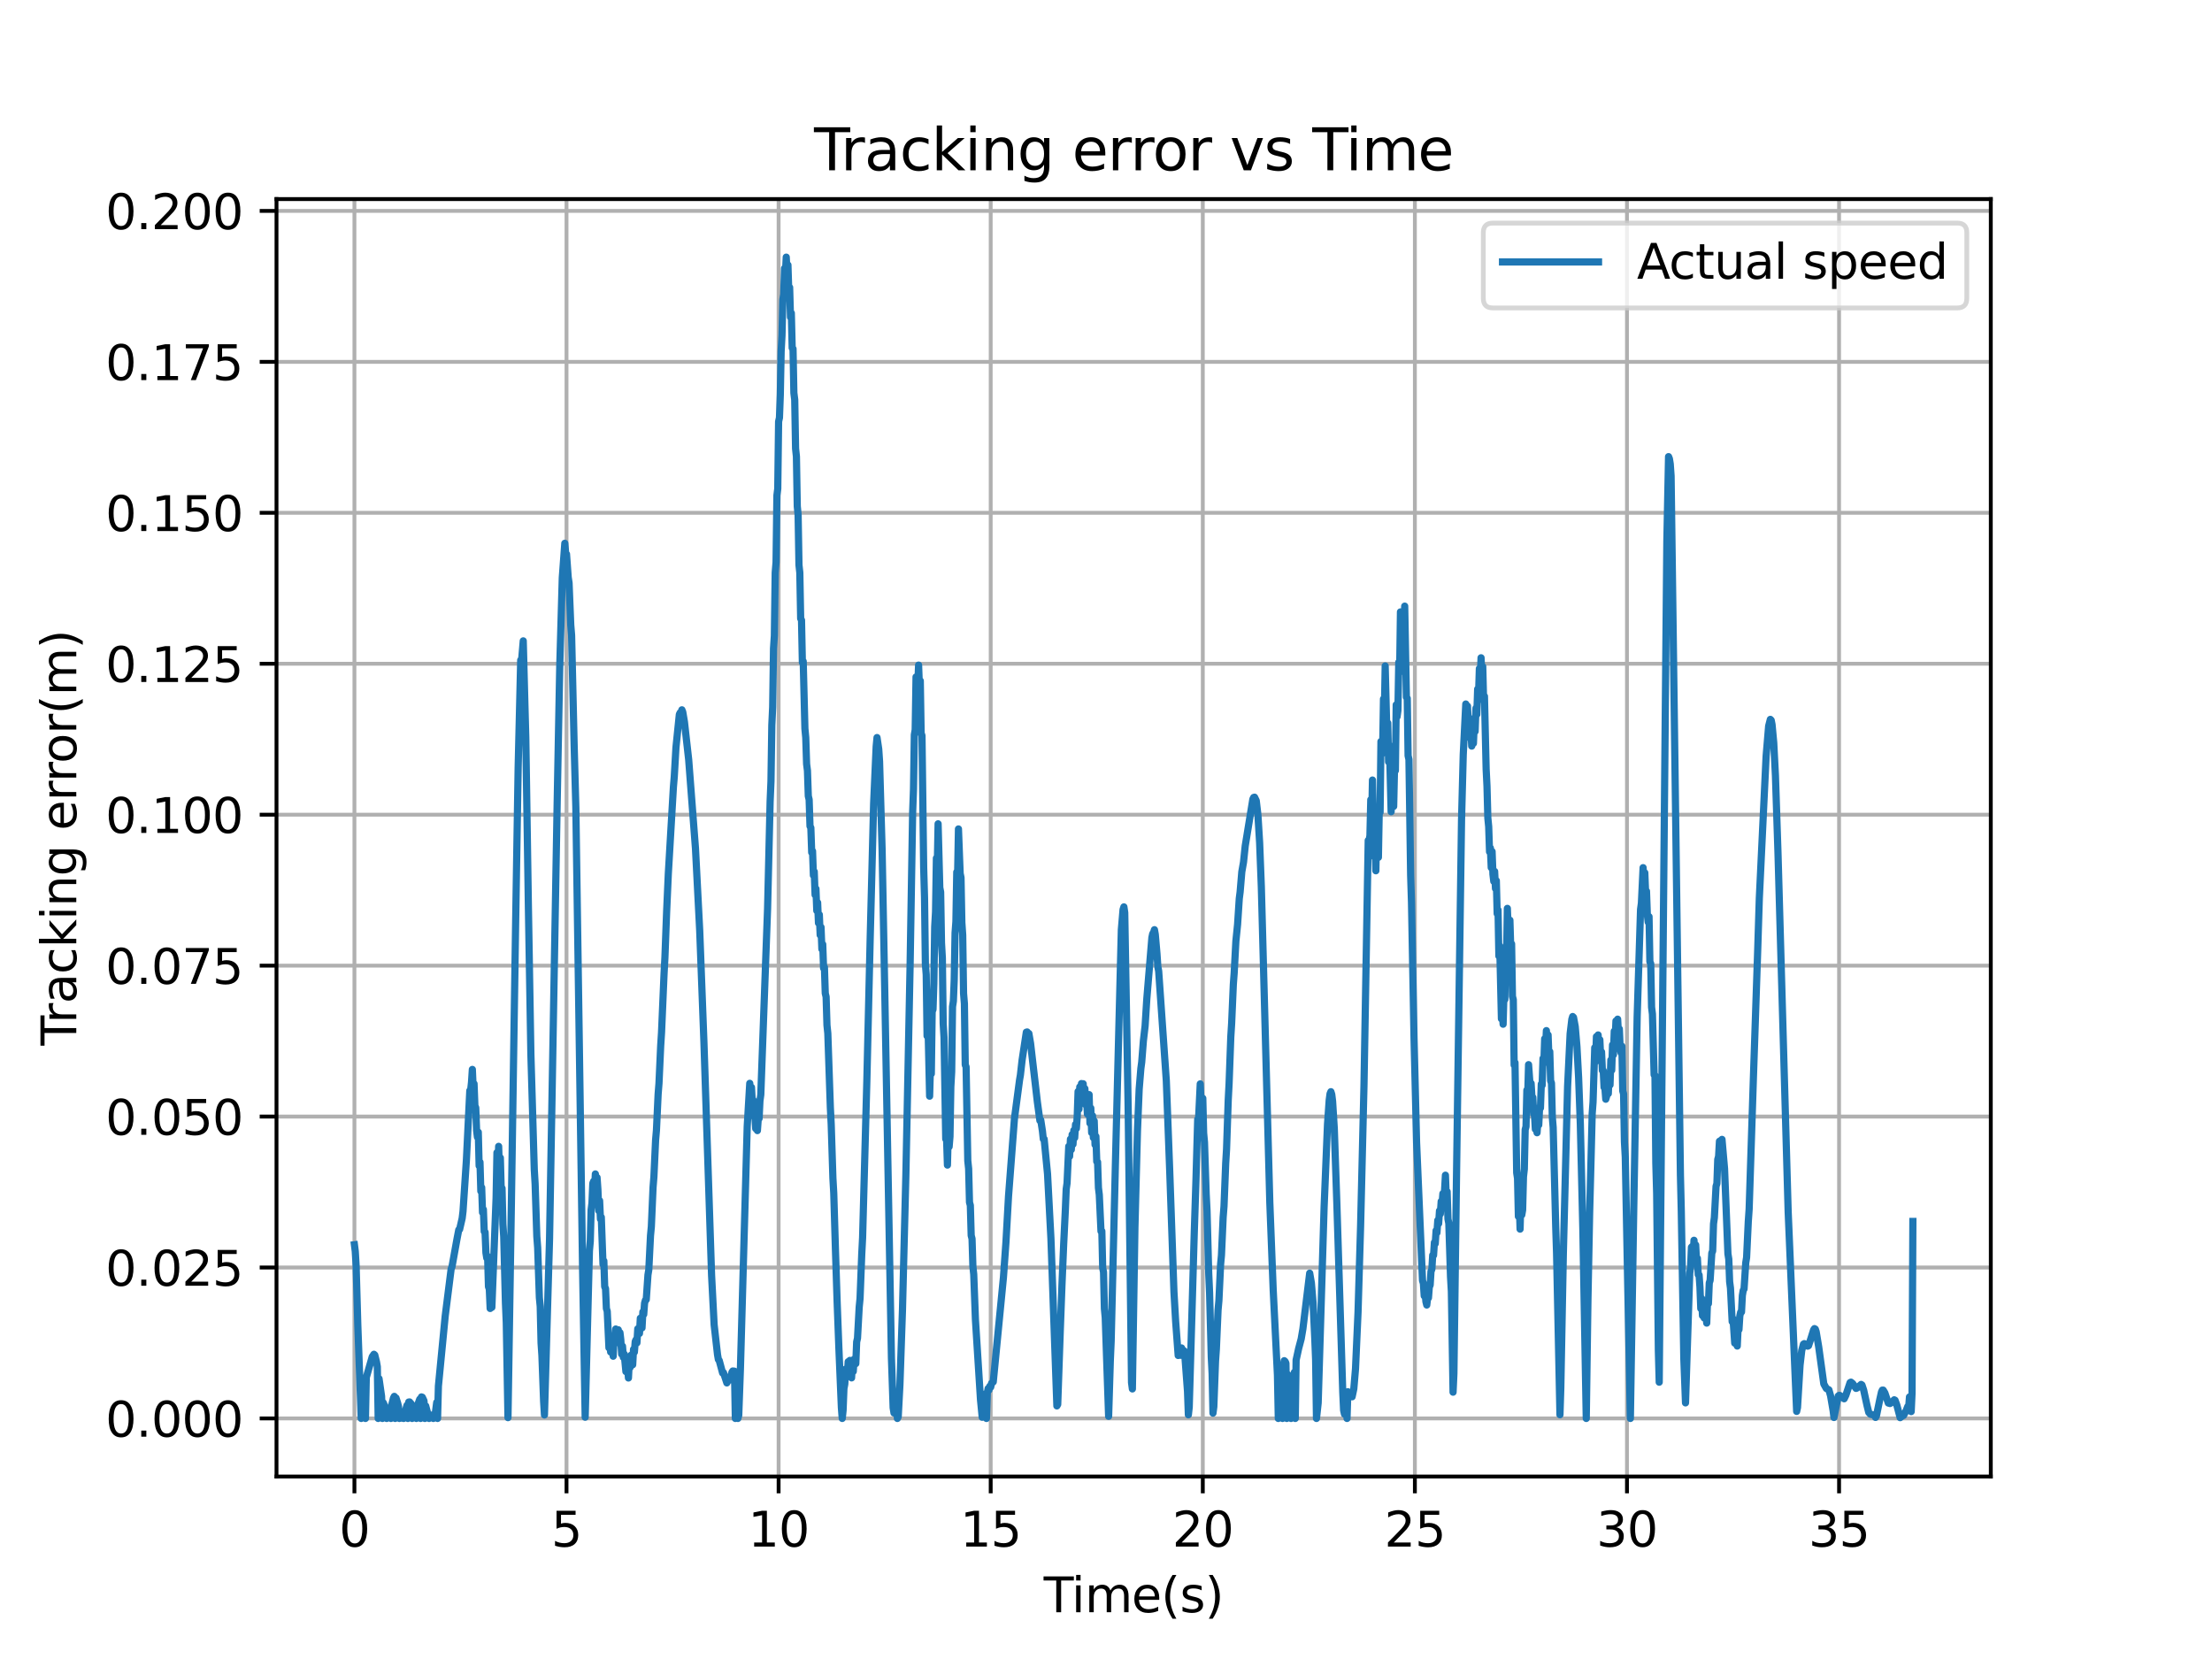 <?xml version="1.0" encoding="utf-8" standalone="no"?>
<!DOCTYPE svg PUBLIC "-//W3C//DTD SVG 1.1//EN"
  "http://www.w3.org/Graphics/SVG/1.1/DTD/svg11.dtd">
<svg xmlns:xlink="http://www.w3.org/1999/xlink" width="460.8pt" height="345.6pt" viewBox="0 0 460.8 345.6" xmlns="http://www.w3.org/2000/svg" version="1.1">
 <defs>
  <style type="text/css">*{stroke-linejoin: round; stroke-linecap: butt}</style>
 </defs>
 <g id="figure_1">
  <g id="patch_1">
   <path d="M 0 345.6 
L 460.8 345.6 
L 460.8 0 
L 0 0 
z
" style="fill: #ffffff"/>
  </g>
  <g id="axes_1">
   <g id="patch_2">
    <path d="M 57.6 307.584 
L 414.72 307.584 
L 414.72 41.472 
L 57.6 41.472 
z
" style="fill: #ffffff"/>
   </g>
   <g id="matplotlib.axis_1">
    <g id="xtick_1">
     <g id="line2d_1">
      <path d="M 73.833 307.584 
L 73.833 41.472 
" clip-path="url(#p2a8dcdccf8)" style="fill: none; stroke: #b0b0b0; stroke-width: 0.8; stroke-linecap: square"/>
     </g>
     <g id="line2d_2">
      <defs>
       <path id="mf276cbd3c6" d="M 0 0 
L 0 3.5 
" style="stroke: #000000; stroke-width: 0.8"/>
      </defs>
      <g>
       <use xlink:href="#mf276cbd3c6" x="73.833" y="307.584" style="stroke: #000000; stroke-width: 0.8"/>
      </g>
     </g>
     <g id="text_1">
      <!-- 0 -->
      <g transform="translate(70.651 322.182) scale(0.1 -0.1)">
       <defs>
        <path id="DejaVuSans-30" d="M 2034 4250 
Q 1547 4250 1301 3770 
Q 1056 3291 1056 2328 
Q 1056 1369 1301 889 
Q 1547 409 2034 409 
Q 2525 409 2770 889 
Q 3016 1369 3016 2328 
Q 3016 3291 2770 3770 
Q 2525 4250 2034 4250 
z
M 2034 4750 
Q 2819 4750 3233 4129 
Q 3647 3509 3647 2328 
Q 3647 1150 3233 529 
Q 2819 -91 2034 -91 
Q 1250 -91 836 529 
Q 422 1150 422 2328 
Q 422 3509 836 4129 
Q 1250 4750 2034 4750 
z
" transform="scale(0.016)"/>
       </defs>
       <use xlink:href="#DejaVuSans-30"/>
      </g>
     </g>
    </g>
    <g id="xtick_2">
     <g id="line2d_3">
      <path d="M 118.015 307.584 
L 118.015 41.472 
" clip-path="url(#p2a8dcdccf8)" style="fill: none; stroke: #b0b0b0; stroke-width: 0.8; stroke-linecap: square"/>
     </g>
     <g id="line2d_4">
      <g>
       <use xlink:href="#mf276cbd3c6" x="118.015" y="307.584" style="stroke: #000000; stroke-width: 0.8"/>
      </g>
     </g>
     <g id="text_2">
      <!-- 5 -->
      <g transform="translate(114.834 322.182) scale(0.1 -0.1)">
       <defs>
        <path id="DejaVuSans-35" d="M 691 4666 
L 3169 4666 
L 3169 4134 
L 1269 4134 
L 1269 2991 
Q 1406 3038 1543 3061 
Q 1681 3084 1819 3084 
Q 2600 3084 3056 2656 
Q 3513 2228 3513 1497 
Q 3513 744 3044 326 
Q 2575 -91 1722 -91 
Q 1428 -91 1123 -41 
Q 819 9 494 109 
L 494 744 
Q 775 591 1075 516 
Q 1375 441 1709 441 
Q 2250 441 2565 725 
Q 2881 1009 2881 1497 
Q 2881 1984 2565 2268 
Q 2250 2553 1709 2553 
Q 1456 2553 1204 2497 
Q 953 2441 691 2322 
L 691 4666 
z
" transform="scale(0.016)"/>
       </defs>
       <use xlink:href="#DejaVuSans-35"/>
      </g>
     </g>
    </g>
    <g id="xtick_3">
     <g id="line2d_5">
      <path d="M 162.198 307.584 
L 162.198 41.472 
" clip-path="url(#p2a8dcdccf8)" style="fill: none; stroke: #b0b0b0; stroke-width: 0.8; stroke-linecap: square"/>
     </g>
     <g id="line2d_6">
      <g>
       <use xlink:href="#mf276cbd3c6" x="162.198" y="307.584" style="stroke: #000000; stroke-width: 0.8"/>
      </g>
     </g>
     <g id="text_3">
      <!-- 10 -->
      <g transform="translate(155.836 322.182) scale(0.1 -0.1)">
       <defs>
        <path id="DejaVuSans-31" d="M 794 531 
L 1825 531 
L 1825 4091 
L 703 3866 
L 703 4441 
L 1819 4666 
L 2450 4666 
L 2450 531 
L 3481 531 
L 3481 0 
L 794 0 
L 794 531 
z
" transform="scale(0.016)"/>
       </defs>
       <use xlink:href="#DejaVuSans-31"/>
       <use xlink:href="#DejaVuSans-30" x="63.623"/>
      </g>
     </g>
    </g>
    <g id="xtick_4">
     <g id="line2d_7">
      <path d="M 206.381 307.584 
L 206.381 41.472 
" clip-path="url(#p2a8dcdccf8)" style="fill: none; stroke: #b0b0b0; stroke-width: 0.8; stroke-linecap: square"/>
     </g>
     <g id="line2d_8">
      <g>
       <use xlink:href="#mf276cbd3c6" x="206.381" y="307.584" style="stroke: #000000; stroke-width: 0.8"/>
      </g>
     </g>
     <g id="text_4">
      <!-- 15 -->
      <g transform="translate(200.018 322.182) scale(0.1 -0.1)">
       <use xlink:href="#DejaVuSans-31"/>
       <use xlink:href="#DejaVuSans-35" x="63.623"/>
      </g>
     </g>
    </g>
    <g id="xtick_5">
     <g id="line2d_9">
      <path d="M 250.564 307.584 
L 250.564 41.472 
" clip-path="url(#p2a8dcdccf8)" style="fill: none; stroke: #b0b0b0; stroke-width: 0.8; stroke-linecap: square"/>
     </g>
     <g id="line2d_10">
      <g>
       <use xlink:href="#mf276cbd3c6" x="250.564" y="307.584" style="stroke: #000000; stroke-width: 0.8"/>
      </g>
     </g>
     <g id="text_5">
      <!-- 20 -->
      <g transform="translate(244.201 322.182) scale(0.1 -0.1)">
       <defs>
        <path id="DejaVuSans-32" d="M 1228 531 
L 3431 531 
L 3431 0 
L 469 0 
L 469 531 
Q 828 903 1448 1529 
Q 2069 2156 2228 2338 
Q 2531 2678 2651 2914 
Q 2772 3150 2772 3378 
Q 2772 3750 2511 3984 
Q 2250 4219 1831 4219 
Q 1534 4219 1204 4116 
Q 875 4013 500 3803 
L 500 4441 
Q 881 4594 1212 4672 
Q 1544 4750 1819 4750 
Q 2544 4750 2975 4387 
Q 3406 4025 3406 3419 
Q 3406 3131 3298 2873 
Q 3191 2616 2906 2266 
Q 2828 2175 2409 1742 
Q 1991 1309 1228 531 
z
" transform="scale(0.016)"/>
       </defs>
       <use xlink:href="#DejaVuSans-32"/>
       <use xlink:href="#DejaVuSans-30" x="63.623"/>
      </g>
     </g>
    </g>
    <g id="xtick_6">
     <g id="line2d_11">
      <path d="M 294.746 307.584 
L 294.746 41.472 
" clip-path="url(#p2a8dcdccf8)" style="fill: none; stroke: #b0b0b0; stroke-width: 0.8; stroke-linecap: square"/>
     </g>
     <g id="line2d_12">
      <g>
       <use xlink:href="#mf276cbd3c6" x="294.746" y="307.584" style="stroke: #000000; stroke-width: 0.8"/>
      </g>
     </g>
     <g id="text_6">
      <!-- 25 -->
      <g transform="translate(288.384 322.182) scale(0.1 -0.1)">
       <use xlink:href="#DejaVuSans-32"/>
       <use xlink:href="#DejaVuSans-35" x="63.623"/>
      </g>
     </g>
    </g>
    <g id="xtick_7">
     <g id="line2d_13">
      <path d="M 338.929 307.584 
L 338.929 41.472 
" clip-path="url(#p2a8dcdccf8)" style="fill: none; stroke: #b0b0b0; stroke-width: 0.8; stroke-linecap: square"/>
     </g>
     <g id="line2d_14">
      <g>
       <use xlink:href="#mf276cbd3c6" x="338.929" y="307.584" style="stroke: #000000; stroke-width: 0.8"/>
      </g>
     </g>
     <g id="text_7">
      <!-- 30 -->
      <g transform="translate(332.566 322.182) scale(0.1 -0.1)">
       <defs>
        <path id="DejaVuSans-33" d="M 2597 2516 
Q 3050 2419 3304 2112 
Q 3559 1806 3559 1356 
Q 3559 666 3084 287 
Q 2609 -91 1734 -91 
Q 1441 -91 1130 -33 
Q 819 25 488 141 
L 488 750 
Q 750 597 1062 519 
Q 1375 441 1716 441 
Q 2309 441 2620 675 
Q 2931 909 2931 1356 
Q 2931 1769 2642 2001 
Q 2353 2234 1838 2234 
L 1294 2234 
L 1294 2753 
L 1863 2753 
Q 2328 2753 2575 2939 
Q 2822 3125 2822 3475 
Q 2822 3834 2567 4026 
Q 2313 4219 1838 4219 
Q 1578 4219 1281 4162 
Q 984 4106 628 3988 
L 628 4550 
Q 988 4650 1302 4700 
Q 1616 4750 1894 4750 
Q 2613 4750 3031 4423 
Q 3450 4097 3450 3541 
Q 3450 3153 3228 2886 
Q 3006 2619 2597 2516 
z
" transform="scale(0.016)"/>
       </defs>
       <use xlink:href="#DejaVuSans-33"/>
       <use xlink:href="#DejaVuSans-30" x="63.623"/>
      </g>
     </g>
    </g>
    <g id="xtick_8">
     <g id="line2d_15">
      <path d="M 383.112 307.584 
L 383.112 41.472 
" clip-path="url(#p2a8dcdccf8)" style="fill: none; stroke: #b0b0b0; stroke-width: 0.8; stroke-linecap: square"/>
     </g>
     <g id="line2d_16">
      <g>
       <use xlink:href="#mf276cbd3c6" x="383.112" y="307.584" style="stroke: #000000; stroke-width: 0.8"/>
      </g>
     </g>
     <g id="text_8">
      <!-- 35 -->
      <g transform="translate(376.749 322.182) scale(0.1 -0.1)">
       <use xlink:href="#DejaVuSans-33"/>
       <use xlink:href="#DejaVuSans-35" x="63.623"/>
      </g>
     </g>
    </g>
    <g id="text_9">
     <!-- Time(s) -->
     <g transform="translate(217.42 335.861) scale(0.1 -0.1)">
      <defs>
       <path id="DejaVuSans-54" d="M -19 4666 
L 3928 4666 
L 3928 4134 
L 2272 4134 
L 2272 0 
L 1638 0 
L 1638 4134 
L -19 4134 
L -19 4666 
z
" transform="scale(0.016)"/>
       <path id="DejaVuSans-69" d="M 603 3500 
L 1178 3500 
L 1178 0 
L 603 0 
L 603 3500 
z
M 603 4863 
L 1178 4863 
L 1178 4134 
L 603 4134 
L 603 4863 
z
" transform="scale(0.016)"/>
       <path id="DejaVuSans-6d" d="M 3328 2828 
Q 3544 3216 3844 3400 
Q 4144 3584 4550 3584 
Q 5097 3584 5394 3201 
Q 5691 2819 5691 2113 
L 5691 0 
L 5113 0 
L 5113 2094 
Q 5113 2597 4934 2840 
Q 4756 3084 4391 3084 
Q 3944 3084 3684 2787 
Q 3425 2491 3425 1978 
L 3425 0 
L 2847 0 
L 2847 2094 
Q 2847 2600 2669 2842 
Q 2491 3084 2119 3084 
Q 1678 3084 1418 2786 
Q 1159 2488 1159 1978 
L 1159 0 
L 581 0 
L 581 3500 
L 1159 3500 
L 1159 2956 
Q 1356 3278 1631 3431 
Q 1906 3584 2284 3584 
Q 2666 3584 2933 3390 
Q 3200 3197 3328 2828 
z
" transform="scale(0.016)"/>
       <path id="DejaVuSans-65" d="M 3597 1894 
L 3597 1613 
L 953 1613 
Q 991 1019 1311 708 
Q 1631 397 2203 397 
Q 2534 397 2845 478 
Q 3156 559 3463 722 
L 3463 178 
Q 3153 47 2828 -22 
Q 2503 -91 2169 -91 
Q 1331 -91 842 396 
Q 353 884 353 1716 
Q 353 2575 817 3079 
Q 1281 3584 2069 3584 
Q 2775 3584 3186 3129 
Q 3597 2675 3597 1894 
z
M 3022 2063 
Q 3016 2534 2758 2815 
Q 2500 3097 2075 3097 
Q 1594 3097 1305 2825 
Q 1016 2553 972 2059 
L 3022 2063 
z
" transform="scale(0.016)"/>
       <path id="DejaVuSans-28" d="M 1984 4856 
Q 1566 4138 1362 3434 
Q 1159 2731 1159 2009 
Q 1159 1288 1364 580 
Q 1569 -128 1984 -844 
L 1484 -844 
Q 1016 -109 783 600 
Q 550 1309 550 2009 
Q 550 2706 781 3412 
Q 1013 4119 1484 4856 
L 1984 4856 
z
" transform="scale(0.016)"/>
       <path id="DejaVuSans-73" d="M 2834 3397 
L 2834 2853 
Q 2591 2978 2328 3040 
Q 2066 3103 1784 3103 
Q 1356 3103 1142 2972 
Q 928 2841 928 2578 
Q 928 2378 1081 2264 
Q 1234 2150 1697 2047 
L 1894 2003 
Q 2506 1872 2764 1633 
Q 3022 1394 3022 966 
Q 3022 478 2636 193 
Q 2250 -91 1575 -91 
Q 1294 -91 989 -36 
Q 684 19 347 128 
L 347 722 
Q 666 556 975 473 
Q 1284 391 1588 391 
Q 1994 391 2212 530 
Q 2431 669 2431 922 
Q 2431 1156 2273 1281 
Q 2116 1406 1581 1522 
L 1381 1569 
Q 847 1681 609 1914 
Q 372 2147 372 2553 
Q 372 3047 722 3315 
Q 1072 3584 1716 3584 
Q 2034 3584 2315 3537 
Q 2597 3491 2834 3397 
z
" transform="scale(0.016)"/>
       <path id="DejaVuSans-29" d="M 513 4856 
L 1013 4856 
Q 1481 4119 1714 3412 
Q 1947 2706 1947 2009 
Q 1947 1309 1714 600 
Q 1481 -109 1013 -844 
L 513 -844 
Q 928 -128 1133 580 
Q 1338 1288 1338 2009 
Q 1338 2731 1133 3434 
Q 928 4138 513 4856 
z
" transform="scale(0.016)"/>
      </defs>
      <use xlink:href="#DejaVuSans-54"/>
      <use xlink:href="#DejaVuSans-69" x="57.959"/>
      <use xlink:href="#DejaVuSans-6d" x="85.742"/>
      <use xlink:href="#DejaVuSans-65" x="183.154"/>
      <use xlink:href="#DejaVuSans-28" x="244.678"/>
      <use xlink:href="#DejaVuSans-73" x="283.691"/>
      <use xlink:href="#DejaVuSans-29" x="335.791"/>
     </g>
    </g>
   </g>
   <g id="matplotlib.axis_2">
    <g id="ytick_1">
     <g id="line2d_17">
      <path d="M 57.6 295.488 
L 414.72 295.488 
" clip-path="url(#p2a8dcdccf8)" style="fill: none; stroke: #b0b0b0; stroke-width: 0.8; stroke-linecap: square"/>
     </g>
     <g id="line2d_18">
      <defs>
       <path id="m2f94e7a4fb" d="M 0 0 
L -3.5 0 
" style="stroke: #000000; stroke-width: 0.8"/>
      </defs>
      <g>
       <use xlink:href="#m2f94e7a4fb" x="57.6" y="295.488" style="stroke: #000000; stroke-width: 0.8"/>
      </g>
     </g>
     <g id="text_10">
      <!-- 0.000 -->
      <g transform="translate(21.972 299.287) scale(0.1 -0.1)">
       <defs>
        <path id="DejaVuSans-2e" d="M 684 794 
L 1344 794 
L 1344 0 
L 684 0 
L 684 794 
z
" transform="scale(0.016)"/>
       </defs>
       <use xlink:href="#DejaVuSans-30"/>
       <use xlink:href="#DejaVuSans-2e" x="63.623"/>
       <use xlink:href="#DejaVuSans-30" x="95.41"/>
       <use xlink:href="#DejaVuSans-30" x="159.033"/>
       <use xlink:href="#DejaVuSans-30" x="222.656"/>
      </g>
     </g>
    </g>
    <g id="ytick_2">
     <g id="line2d_19">
      <path d="M 57.6 264.044 
L 414.72 264.044 
" clip-path="url(#p2a8dcdccf8)" style="fill: none; stroke: #b0b0b0; stroke-width: 0.8; stroke-linecap: square"/>
     </g>
     <g id="line2d_20">
      <g>
       <use xlink:href="#m2f94e7a4fb" x="57.6" y="264.044" style="stroke: #000000; stroke-width: 0.8"/>
      </g>
     </g>
     <g id="text_11">
      <!-- 0.025 -->
      <g transform="translate(21.972 267.843) scale(0.1 -0.1)">
       <use xlink:href="#DejaVuSans-30"/>
       <use xlink:href="#DejaVuSans-2e" x="63.623"/>
       <use xlink:href="#DejaVuSans-30" x="95.41"/>
       <use xlink:href="#DejaVuSans-32" x="159.033"/>
       <use xlink:href="#DejaVuSans-35" x="222.656"/>
      </g>
     </g>
    </g>
    <g id="ytick_3">
     <g id="line2d_21">
      <path d="M 57.6 232.6 
L 414.72 232.6 
" clip-path="url(#p2a8dcdccf8)" style="fill: none; stroke: #b0b0b0; stroke-width: 0.8; stroke-linecap: square"/>
     </g>
     <g id="line2d_22">
      <g>
       <use xlink:href="#m2f94e7a4fb" x="57.6" y="232.6" style="stroke: #000000; stroke-width: 0.8"/>
      </g>
     </g>
     <g id="text_12">
      <!-- 0.050 -->
      <g transform="translate(21.972 236.4) scale(0.1 -0.1)">
       <use xlink:href="#DejaVuSans-30"/>
       <use xlink:href="#DejaVuSans-2e" x="63.623"/>
       <use xlink:href="#DejaVuSans-30" x="95.41"/>
       <use xlink:href="#DejaVuSans-35" x="159.033"/>
       <use xlink:href="#DejaVuSans-30" x="222.656"/>
      </g>
     </g>
    </g>
    <g id="ytick_4">
     <g id="line2d_23">
      <path d="M 57.6 201.157 
L 414.72 201.157 
" clip-path="url(#p2a8dcdccf8)" style="fill: none; stroke: #b0b0b0; stroke-width: 0.8; stroke-linecap: square"/>
     </g>
     <g id="line2d_24">
      <g>
       <use xlink:href="#m2f94e7a4fb" x="57.6" y="201.157" style="stroke: #000000; stroke-width: 0.8"/>
      </g>
     </g>
     <g id="text_13">
      <!-- 0.075 -->
      <g transform="translate(21.972 204.956) scale(0.1 -0.1)">
       <defs>
        <path id="DejaVuSans-37" d="M 525 4666 
L 3525 4666 
L 3525 4397 
L 1831 0 
L 1172 0 
L 2766 4134 
L 525 4134 
L 525 4666 
z
" transform="scale(0.016)"/>
       </defs>
       <use xlink:href="#DejaVuSans-30"/>
       <use xlink:href="#DejaVuSans-2e" x="63.623"/>
       <use xlink:href="#DejaVuSans-30" x="95.41"/>
       <use xlink:href="#DejaVuSans-37" x="159.033"/>
       <use xlink:href="#DejaVuSans-35" x="222.656"/>
      </g>
     </g>
    </g>
    <g id="ytick_5">
     <g id="line2d_25">
      <path d="M 57.6 169.713 
L 414.72 169.713 
" clip-path="url(#p2a8dcdccf8)" style="fill: none; stroke: #b0b0b0; stroke-width: 0.8; stroke-linecap: square"/>
     </g>
     <g id="line2d_26">
      <g>
       <use xlink:href="#m2f94e7a4fb" x="57.6" y="169.713" style="stroke: #000000; stroke-width: 0.8"/>
      </g>
     </g>
     <g id="text_14">
      <!-- 0.100 -->
      <g transform="translate(21.972 173.512) scale(0.1 -0.1)">
       <use xlink:href="#DejaVuSans-30"/>
       <use xlink:href="#DejaVuSans-2e" x="63.623"/>
       <use xlink:href="#DejaVuSans-31" x="95.41"/>
       <use xlink:href="#DejaVuSans-30" x="159.033"/>
       <use xlink:href="#DejaVuSans-30" x="222.656"/>
      </g>
     </g>
    </g>
    <g id="ytick_6">
     <g id="line2d_27">
      <path d="M 57.6 138.269 
L 414.72 138.269 
" clip-path="url(#p2a8dcdccf8)" style="fill: none; stroke: #b0b0b0; stroke-width: 0.8; stroke-linecap: square"/>
     </g>
     <g id="line2d_28">
      <g>
       <use xlink:href="#m2f94e7a4fb" x="57.6" y="138.269" style="stroke: #000000; stroke-width: 0.8"/>
      </g>
     </g>
     <g id="text_15">
      <!-- 0.125 -->
      <g transform="translate(21.972 142.068) scale(0.1 -0.1)">
       <use xlink:href="#DejaVuSans-30"/>
       <use xlink:href="#DejaVuSans-2e" x="63.623"/>
       <use xlink:href="#DejaVuSans-31" x="95.41"/>
       <use xlink:href="#DejaVuSans-32" x="159.033"/>
       <use xlink:href="#DejaVuSans-35" x="222.656"/>
      </g>
     </g>
    </g>
    <g id="ytick_7">
     <g id="line2d_29">
      <path d="M 57.6 106.825 
L 414.72 106.825 
" clip-path="url(#p2a8dcdccf8)" style="fill: none; stroke: #b0b0b0; stroke-width: 0.8; stroke-linecap: square"/>
     </g>
     <g id="line2d_30">
      <g>
       <use xlink:href="#m2f94e7a4fb" x="57.6" y="106.825" style="stroke: #000000; stroke-width: 0.8"/>
      </g>
     </g>
     <g id="text_16">
      <!-- 0.150 -->
      <g transform="translate(21.972 110.624) scale(0.1 -0.1)">
       <use xlink:href="#DejaVuSans-30"/>
       <use xlink:href="#DejaVuSans-2e" x="63.623"/>
       <use xlink:href="#DejaVuSans-31" x="95.41"/>
       <use xlink:href="#DejaVuSans-35" x="159.033"/>
       <use xlink:href="#DejaVuSans-30" x="222.656"/>
      </g>
     </g>
    </g>
    <g id="ytick_8">
     <g id="line2d_31">
      <path d="M 57.6 75.381 
L 414.72 75.381 
" clip-path="url(#p2a8dcdccf8)" style="fill: none; stroke: #b0b0b0; stroke-width: 0.8; stroke-linecap: square"/>
     </g>
     <g id="line2d_32">
      <g>
       <use xlink:href="#m2f94e7a4fb" x="57.6" y="75.381" style="stroke: #000000; stroke-width: 0.8"/>
      </g>
     </g>
     <g id="text_17">
      <!-- 0.175 -->
      <g transform="translate(21.972 79.18) scale(0.1 -0.1)">
       <use xlink:href="#DejaVuSans-30"/>
       <use xlink:href="#DejaVuSans-2e" x="63.623"/>
       <use xlink:href="#DejaVuSans-31" x="95.41"/>
       <use xlink:href="#DejaVuSans-37" x="159.033"/>
       <use xlink:href="#DejaVuSans-35" x="222.656"/>
      </g>
     </g>
    </g>
    <g id="ytick_9">
     <g id="line2d_33">
      <path d="M 57.6 43.937 
L 414.72 43.937 
" clip-path="url(#p2a8dcdccf8)" style="fill: none; stroke: #b0b0b0; stroke-width: 0.8; stroke-linecap: square"/>
     </g>
     <g id="line2d_34">
      <g>
       <use xlink:href="#m2f94e7a4fb" x="57.6" y="43.937" style="stroke: #000000; stroke-width: 0.8"/>
      </g>
     </g>
     <g id="text_18">
      <!-- 0.200 -->
      <g transform="translate(21.972 47.737) scale(0.1 -0.1)">
       <use xlink:href="#DejaVuSans-30"/>
       <use xlink:href="#DejaVuSans-2e" x="63.623"/>
       <use xlink:href="#DejaVuSans-32" x="95.41"/>
       <use xlink:href="#DejaVuSans-30" x="159.033"/>
       <use xlink:href="#DejaVuSans-30" x="222.656"/>
      </g>
     </g>
    </g>
    <g id="text_19">
     <!-- Tracking error(m) -->
     <g transform="translate(15.892 217.804) rotate(-90) scale(0.1 -0.1)">
      <defs>
       <path id="DejaVuSans-72" d="M 2631 2963 
Q 2534 3019 2420 3045 
Q 2306 3072 2169 3072 
Q 1681 3072 1420 2755 
Q 1159 2438 1159 1844 
L 1159 0 
L 581 0 
L 581 3500 
L 1159 3500 
L 1159 2956 
Q 1341 3275 1631 3429 
Q 1922 3584 2338 3584 
Q 2397 3584 2469 3576 
Q 2541 3569 2628 3553 
L 2631 2963 
z
" transform="scale(0.016)"/>
       <path id="DejaVuSans-61" d="M 2194 1759 
Q 1497 1759 1228 1600 
Q 959 1441 959 1056 
Q 959 750 1161 570 
Q 1363 391 1709 391 
Q 2188 391 2477 730 
Q 2766 1069 2766 1631 
L 2766 1759 
L 2194 1759 
z
M 3341 1997 
L 3341 0 
L 2766 0 
L 2766 531 
Q 2569 213 2275 61 
Q 1981 -91 1556 -91 
Q 1019 -91 701 211 
Q 384 513 384 1019 
Q 384 1609 779 1909 
Q 1175 2209 1959 2209 
L 2766 2209 
L 2766 2266 
Q 2766 2663 2505 2880 
Q 2244 3097 1772 3097 
Q 1472 3097 1187 3025 
Q 903 2953 641 2809 
L 641 3341 
Q 956 3463 1253 3523 
Q 1550 3584 1831 3584 
Q 2591 3584 2966 3190 
Q 3341 2797 3341 1997 
z
" transform="scale(0.016)"/>
       <path id="DejaVuSans-63" d="M 3122 3366 
L 3122 2828 
Q 2878 2963 2633 3030 
Q 2388 3097 2138 3097 
Q 1578 3097 1268 2742 
Q 959 2388 959 1747 
Q 959 1106 1268 751 
Q 1578 397 2138 397 
Q 2388 397 2633 464 
Q 2878 531 3122 666 
L 3122 134 
Q 2881 22 2623 -34 
Q 2366 -91 2075 -91 
Q 1284 -91 818 406 
Q 353 903 353 1747 
Q 353 2603 823 3093 
Q 1294 3584 2113 3584 
Q 2378 3584 2631 3529 
Q 2884 3475 3122 3366 
z
" transform="scale(0.016)"/>
       <path id="DejaVuSans-6b" d="M 581 4863 
L 1159 4863 
L 1159 1991 
L 2875 3500 
L 3609 3500 
L 1753 1863 
L 3688 0 
L 2938 0 
L 1159 1709 
L 1159 0 
L 581 0 
L 581 4863 
z
" transform="scale(0.016)"/>
       <path id="DejaVuSans-6e" d="M 3513 2113 
L 3513 0 
L 2938 0 
L 2938 2094 
Q 2938 2591 2744 2837 
Q 2550 3084 2163 3084 
Q 1697 3084 1428 2787 
Q 1159 2491 1159 1978 
L 1159 0 
L 581 0 
L 581 3500 
L 1159 3500 
L 1159 2956 
Q 1366 3272 1645 3428 
Q 1925 3584 2291 3584 
Q 2894 3584 3203 3211 
Q 3513 2838 3513 2113 
z
" transform="scale(0.016)"/>
       <path id="DejaVuSans-67" d="M 2906 1791 
Q 2906 2416 2648 2759 
Q 2391 3103 1925 3103 
Q 1463 3103 1205 2759 
Q 947 2416 947 1791 
Q 947 1169 1205 825 
Q 1463 481 1925 481 
Q 2391 481 2648 825 
Q 2906 1169 2906 1791 
z
M 3481 434 
Q 3481 -459 3084 -895 
Q 2688 -1331 1869 -1331 
Q 1566 -1331 1297 -1286 
Q 1028 -1241 775 -1147 
L 775 -588 
Q 1028 -725 1275 -790 
Q 1522 -856 1778 -856 
Q 2344 -856 2625 -561 
Q 2906 -266 2906 331 
L 2906 616 
Q 2728 306 2450 153 
Q 2172 0 1784 0 
Q 1141 0 747 490 
Q 353 981 353 1791 
Q 353 2603 747 3093 
Q 1141 3584 1784 3584 
Q 2172 3584 2450 3431 
Q 2728 3278 2906 2969 
L 2906 3500 
L 3481 3500 
L 3481 434 
z
" transform="scale(0.016)"/>
       <path id="DejaVuSans-20" transform="scale(0.016)"/>
       <path id="DejaVuSans-6f" d="M 1959 3097 
Q 1497 3097 1228 2736 
Q 959 2375 959 1747 
Q 959 1119 1226 758 
Q 1494 397 1959 397 
Q 2419 397 2687 759 
Q 2956 1122 2956 1747 
Q 2956 2369 2687 2733 
Q 2419 3097 1959 3097 
z
M 1959 3584 
Q 2709 3584 3137 3096 
Q 3566 2609 3566 1747 
Q 3566 888 3137 398 
Q 2709 -91 1959 -91 
Q 1206 -91 779 398 
Q 353 888 353 1747 
Q 353 2609 779 3096 
Q 1206 3584 1959 3584 
z
" transform="scale(0.016)"/>
      </defs>
      <use xlink:href="#DejaVuSans-54"/>
      <use xlink:href="#DejaVuSans-72" x="46.334"/>
      <use xlink:href="#DejaVuSans-61" x="87.447"/>
      <use xlink:href="#DejaVuSans-63" x="148.727"/>
      <use xlink:href="#DejaVuSans-6b" x="203.707"/>
      <use xlink:href="#DejaVuSans-69" x="261.617"/>
      <use xlink:href="#DejaVuSans-6e" x="289.4"/>
      <use xlink:href="#DejaVuSans-67" x="352.779"/>
      <use xlink:href="#DejaVuSans-20" x="416.256"/>
      <use xlink:href="#DejaVuSans-65" x="448.043"/>
      <use xlink:href="#DejaVuSans-72" x="509.566"/>
      <use xlink:href="#DejaVuSans-72" x="548.93"/>
      <use xlink:href="#DejaVuSans-6f" x="587.793"/>
      <use xlink:href="#DejaVuSans-72" x="648.975"/>
      <use xlink:href="#DejaVuSans-28" x="690.088"/>
      <use xlink:href="#DejaVuSans-6d" x="729.102"/>
      <use xlink:href="#DejaVuSans-29" x="826.514"/>
     </g>
    </g>
   </g>
   <g id="line2d_35">
    <path d="M 73.833 259.302 
L 74.009 260.691 
L 74.009 260.691 
L 74.186 263.674 
L 74.186 263.674 
L 74.54 276.121 
L 74.54 276.121 
L 75.247 295.488 
L 75.247 295.488 
L 75.423 294.694 
L 75.777 290.379 
L 75.777 290.379 
L 75.953 288.895 
L 75.953 288.895 
L 76.13 295.488 
L 76.13 295.488 
L 76.307 286.933 
L 76.307 286.933 
L 77.544 282.631 
L 77.544 282.631 
L 77.898 282.119 
L 77.898 282.119 
L 78.074 282.274 
L 78.074 282.274 
L 78.428 283.699 
L 78.428 283.699 
L 78.604 284.715 
L 78.604 284.715 
L 78.781 295.488 
L 78.781 295.488 
L 78.958 287.194 
L 78.958 287.194 
L 79.488 290.866 
L 79.488 290.866 
L 79.665 295.488 
L 79.665 295.488 
L 79.842 292.21 
L 79.842 292.21 
L 80.372 293.423 
L 80.372 293.423 
L 80.548 295.488 
L 80.548 295.488 
L 80.725 294.243 
L 80.725 294.243 
L 81.079 295.214 
L 81.079 295.214 
L 81.255 294.376 
L 81.255 294.376 
L 81.432 295.488 
L 81.432 295.488 
L 81.609 292.637 
L 81.609 292.637 
L 81.962 291.233 
L 81.962 291.233 
L 82.139 290.887 
L 82.139 290.887 
L 82.316 295.488 
L 82.316 295.488 
L 82.493 291.217 
L 82.493 291.217 
L 82.846 292.315 
L 82.846 292.315 
L 83.023 293.057 
L 83.023 293.057 
L 83.199 295.488 
L 83.199 295.488 
L 83.376 294.552 
L 83.376 294.552 
L 83.73 295.43 
L 83.73 295.43 
L 83.906 295.355 
L 83.906 295.355 
L 84.083 295.488 
L 84.437 293.938 
L 84.437 293.938 
L 84.79 292.744 
L 84.79 292.744 
L 84.967 295.488 
L 84.967 295.488 
L 85.144 292.071 
L 85.144 292.071 
L 85.32 292.049 
L 85.32 292.049 
L 85.674 292.454 
L 85.674 292.454 
L 85.85 295.488 
L 85.85 295.488 
L 86.027 293.126 
L 86.027 293.126 
L 86.381 293.755 
L 86.381 293.755 
L 86.557 293.756 
L 86.557 293.756 
L 86.734 295.488 
L 86.734 295.488 
L 86.911 292.941 
L 86.911 292.941 
L 87.441 291.483 
L 87.441 291.483 
L 87.618 295.488 
L 87.618 295.488 
L 87.794 291.004 
L 87.794 291.004 
L 87.971 291.063 
L 87.971 291.063 
L 88.325 291.817 
L 88.325 291.817 
L 88.501 295.488 
L 88.678 292.874 
L 88.678 292.874 
L 89.385 295.488 
L 89.385 295.488 
L 89.739 294.771 
L 89.739 294.771 
L 89.915 294.94 
L 89.915 294.94 
L 90.092 294.923 
L 90.092 294.923 
L 90.269 295.488 
L 90.269 295.488 
L 90.445 295.379 
L 90.445 295.379 
L 90.622 294.879 
L 90.622 294.879 
L 90.976 292.14 
L 90.976 292.14 
L 91.152 295.488 
L 91.329 288.739 
L 91.329 288.739 
L 92.743 274.162 
L 92.743 274.162 
L 93.98 264.35 
L 93.98 264.35 
L 94.157 263.883 
L 94.157 263.883 
L 95.217 258.013 
L 95.217 258.013 
L 95.571 256.192 
L 95.571 256.192 
L 95.747 256.1 
L 95.747 256.1 
L 96.278 253.79 
L 96.278 253.79 
L 96.454 252.336 
L 96.454 252.336 
L 97.161 241.639 
L 97.161 241.639 
L 97.868 227.205 
L 97.868 227.205 
L 98.045 227.086 
L 98.045 227.086 
L 98.222 225.481 
L 98.222 225.481 
L 98.398 222.78 
L 98.398 222.78 
L 98.575 226.759 
L 98.575 226.759 
L 98.752 225.769 
L 98.752 225.769 
L 98.929 230.35 
L 98.929 230.35 
L 99.105 230.74 
L 99.105 230.74 
L 99.282 235.497 
L 99.282 235.497 
L 99.459 236.888 
L 99.459 236.888 
L 99.635 235.85 
L 99.635 235.85 
L 99.812 242.86 
L 99.812 242.86 
L 99.989 242.098 
L 99.989 242.098 
L 100.166 248.147 
L 100.166 248.147 
L 100.342 247.371 
L 100.342 247.371 
L 100.519 252.589 
L 100.519 252.589 
L 100.696 251.951 
L 100.696 251.951 
L 100.873 256.548 
L 100.873 256.548 
L 101.049 256.68 
L 101.049 256.68 
L 101.226 260.963 
L 101.226 260.963 
L 101.403 262.076 
L 101.403 262.076 
L 101.579 261.717 
L 101.579 261.717 
L 101.756 268.031 
L 101.756 268.031 
L 101.933 268.551 
L 101.933 268.551 
L 102.11 272.581 
L 102.11 272.581 
L 102.286 271.564 
L 102.286 271.564 
L 102.463 272.349 
L 102.463 272.349 
L 103.347 249.54 
L 103.347 249.54 
L 103.524 240.108 
L 103.524 240.108 
L 103.7 244.724 
L 103.7 244.724 
L 103.877 238.805 
L 103.877 238.805 
L 104.054 244.311 
L 104.054 244.311 
L 104.23 241.183 
L 104.23 241.183 
L 104.407 247.693 
L 104.407 247.693 
L 104.584 247.527 
L 104.584 247.527 
L 104.761 254.987 
L 104.761 254.987 
L 104.937 257.65 
L 104.937 257.65 
L 105.291 271.389 
L 105.291 271.389 
L 105.468 275.551 
L 105.468 275.551 
L 105.821 295.318 
L 105.821 295.318 
L 106.528 250.796 
L 106.528 250.796 
L 107.412 192.585 
L 107.412 192.585 
L 107.942 159.858 
L 107.942 159.858 
L 108.472 137.515 
L 108.472 137.515 
L 108.649 137.646 
L 108.649 137.646 
L 109.002 133.506 
L 109.002 133.506 
L 109.356 147.064 
L 109.356 147.064 
L 109.532 153.581 
L 109.532 153.581 
L 110.063 188.252 
L 110.063 188.252 
L 110.593 219.59 
L 110.593 219.59 
L 111.3 243.653 
L 111.3 243.653 
L 111.476 246.647 
L 111.476 246.647 
L 111.83 257.571 
L 111.83 257.571 
L 112.007 259.914 
L 112.007 259.914 
L 112.36 270.322 
L 112.36 270.322 
L 112.537 272.148 
L 112.537 272.148 
L 112.714 279.766 
L 112.714 279.766 
L 112.89 282.355 
L 112.89 282.355 
L 113.244 291.896 
L 113.244 291.896 
L 113.42 294.764 
L 113.42 294.764 
L 114.481 258.067 
L 114.481 258.067 
L 116.071 167.139 
L 116.071 167.139 
L 116.602 139.006 
L 116.602 139.006 
L 117.132 120.385 
L 117.132 120.385 
L 117.662 113.175 
L 117.662 113.175 
L 117.839 115.317 
L 117.839 115.317 
L 118.015 115.429 
L 118.015 115.429 
L 118.369 120.286 
L 118.369 120.286 
L 118.546 121.431 
L 118.546 121.431 
L 118.899 130.192 
L 118.899 130.192 
L 119.076 132.347 
L 119.076 132.347 
L 119.606 155.257 
L 119.606 155.257 
L 119.959 168.224 
L 119.959 168.224 
L 121.373 264.964 
L 121.373 264.964 
L 121.904 295.23 
L 121.904 295.23 
L 122.787 260.564 
L 122.787 260.564 
L 122.964 258.588 
L 122.964 258.588 
L 123.141 252.035 
L 123.141 252.035 
L 123.317 250.615 
L 123.317 250.615 
L 123.494 246.505 
L 123.494 246.505 
L 123.671 246.062 
L 123.671 246.062 
L 123.848 248.103 
L 123.848 248.103 
L 124.024 244.555 
L 124.024 244.555 
L 124.201 246.76 
L 124.201 246.76 
L 124.378 245.294 
L 124.378 245.294 
L 124.554 247.789 
L 124.554 247.789 
L 124.731 252.212 
L 124.731 252.212 
L 124.908 250.115 
L 124.908 250.115 
L 125.085 253.96 
L 125.085 253.96 
L 125.261 253.567 
L 125.261 253.567 
L 125.615 263.386 
L 125.615 263.386 
L 125.792 262.671 
L 125.792 262.671 
L 125.968 268.065 
L 125.968 268.065 
L 126.145 268.411 
L 126.145 268.411 
L 126.322 272.581 
L 126.322 272.581 
L 126.499 273.164 
L 126.499 273.164 
L 126.852 280.772 
L 126.852 280.772 
L 127.029 279.069 
L 127.029 279.069 
L 127.205 281.651 
L 127.205 281.651 
L 127.382 279.878 
L 127.382 279.878 
L 127.559 280.704 
L 127.559 280.704 
L 127.736 282.527 
L 127.736 282.527 
L 127.912 278.701 
L 127.912 278.701 
L 128.089 279.507 
L 128.089 279.507 
L 128.266 276.856 
L 128.266 276.856 
L 128.443 277.518 
L 128.443 277.518 
L 128.619 279.688 
L 128.619 279.688 
L 128.796 277.015 
L 128.796 277.015 
L 128.973 278.862 
L 128.973 278.862 
L 129.149 277.612 
L 129.149 277.612 
L 129.326 279.111 
L 129.326 279.111 
L 129.503 282.099 
L 129.503 282.099 
L 129.68 280.434 
L 129.68 280.434 
L 129.856 282.765 
L 129.856 282.765 
L 130.033 282.068 
L 130.033 282.068 
L 130.387 285.727 
L 130.387 285.727 
L 130.563 283.458 
L 130.563 283.458 
L 130.74 284.751 
L 130.74 284.751 
L 130.917 287.06 
L 130.917 287.06 
L 131.094 283.565 
L 131.094 283.565 
L 131.27 284.866 
L 131.27 284.866 
L 131.447 282.322 
L 131.447 282.322 
L 131.624 282.762 
L 131.624 282.762 
L 131.8 284.304 
L 131.8 284.304 
L 131.977 281.089 
L 131.977 281.089 
L 132.154 281.672 
L 132.154 281.672 
L 132.331 279.455 
L 132.331 279.455 
L 132.507 279.078 
L 132.507 279.078 
L 132.684 279.742 
L 132.684 279.742 
L 132.861 276.805 
L 132.861 276.805 
L 133.038 276.793 
L 133.038 276.793 
L 133.214 277.785 
L 133.214 277.785 
L 133.391 274.606 
L 133.391 274.606 
L 133.568 275.101 
L 133.568 275.101 
L 133.744 276.629 
L 133.744 276.629 
L 133.921 273.291 
L 134.098 273.824 
L 134.098 273.824 
L 134.275 271.459 
L 134.275 271.459 
L 134.451 270.855 
L 134.451 270.855 
L 134.628 270.735 
L 134.628 270.735 
L 134.982 265.577 
L 134.982 265.577 
L 135.158 264.505 
L 135.158 264.505 
L 135.512 257.397 
L 135.512 257.397 
L 135.689 255.515 
L 135.689 255.515 
L 136.042 247.346 
L 136.042 247.346 
L 136.219 245.16 
L 136.219 245.16 
L 136.572 237.521 
L 136.572 237.521 
L 136.749 235.462 
L 136.749 235.462 
L 137.102 227.908 
L 137.102 227.908 
L 137.279 225.674 
L 137.279 225.674 
L 137.633 217.863 
L 137.633 217.863 
L 137.809 215.099 
L 137.809 215.099 
L 138.339 202.768 
L 138.339 202.768 
L 138.516 199.442 
L 138.516 199.442 
L 138.87 189.966 
L 138.87 189.966 
L 139.223 182.015 
L 139.223 182.015 
L 140.284 163.93 
L 140.284 163.93 
L 140.46 161.829 
L 140.46 161.829 
L 140.814 155.715 
L 140.814 155.715 
L 141.521 148.816 
L 141.521 148.816 
L 141.697 148.463 
L 141.697 148.463 
L 141.874 148.497 
L 141.874 148.497 
L 142.051 147.868 
L 142.051 147.868 
L 142.228 148.317 
L 142.228 148.317 
L 142.581 150.385 
L 142.581 150.385 
L 143.465 158.25 
L 143.465 158.25 
L 144.879 176.739 
L 144.879 176.739 
L 145.762 193.858 
L 145.762 193.858 
L 146.646 217.244 
L 146.646 217.244 
L 148.236 265.668 
L 148.236 265.668 
L 148.767 275.97 
L 148.767 275.97 
L 149.474 282.2 
L 149.474 282.2 
L 149.65 283.206 
L 149.65 283.206 
L 149.827 283.409 
L 149.827 283.409 
L 150.534 286.03 
L 150.534 286.03 
L 150.711 285.937 
L 150.711 285.937 
L 151.418 288.087 
L 151.418 288.087 
L 151.594 287.679 
L 151.594 287.679 
L 151.948 287.508 
L 151.948 287.508 
L 152.124 287.253 
L 152.124 287.253 
L 152.478 285.85 
L 152.478 285.85 
L 152.655 285.6 
L 152.655 285.6 
L 153.008 285.647 
L 153.008 285.647 
L 153.185 295.488 
L 153.185 295.488 
L 153.362 287.612 
L 153.362 287.612 
L 153.538 289.555 
L 153.538 289.555 
L 153.715 295.488 
L 153.715 295.488 
L 153.892 294.845 
L 153.892 294.845 
L 154.245 285.04 
L 154.245 285.04 
L 155.659 234.647 
L 155.659 234.647 
L 156.189 225.674 
L 156.189 225.674 
L 156.366 227.838 
L 156.366 227.838 
L 156.543 226.505 
L 156.543 226.505 
L 156.719 229.593 
L 156.719 229.593 
L 156.896 229.165 
L 156.896 229.165 
L 157.073 232.612 
L 157.073 232.612 
L 157.25 232.436 
L 157.25 232.436 
L 157.426 235.108 
L 157.426 235.108 
L 157.603 234.032 
L 157.603 234.032 
L 157.78 235.522 
L 157.78 235.522 
L 157.957 233.073 
L 157.957 233.073 
L 158.133 233.017 
L 158.133 233.017 
L 158.31 229.321 
L 158.487 228.037 
L 159.901 189.269 
L 159.901 189.269 
L 160.431 166.943 
L 160.431 166.943 
L 160.608 162.767 
L 160.608 162.767 
L 160.784 151.073 
L 160.784 151.073 
L 160.961 147.313 
L 160.961 147.313 
L 161.138 135.08 
L 161.138 135.08 
L 161.314 132.429 
L 161.314 132.429 
L 161.491 119.284 
L 161.491 119.284 
L 161.668 117.111 
L 161.668 117.111 
L 161.845 103.194 
L 161.845 103.194 
L 162.021 101.81 
L 162.021 101.81 
L 162.198 87.815 
L 162.198 87.815 
L 162.375 87.025 
L 162.375 87.025 
L 162.552 82.211 
L 162.552 82.211 
L 162.728 73.137 
L 162.728 73.137 
L 162.905 69.872 
L 162.905 69.872 
L 163.082 62.407 
L 163.082 62.407 
L 163.259 61.337 
L 163.259 61.337 
L 163.435 55.889 
L 163.435 55.889 
L 163.612 57.153 
L 163.612 57.153 
L 163.789 53.568 
L 163.789 53.568 
L 163.965 57.061 
L 163.965 57.061 
L 164.142 55.198 
L 164.142 55.198 
L 164.319 60.823 
L 164.319 60.823 
L 164.496 59.869 
L 164.672 66.069 
L 164.672 66.069 
L 164.849 65.22 
L 164.849 65.22 
L 165.026 72.487 
L 165.026 72.487 
L 165.203 72.661 
L 165.203 72.661 
L 165.379 81.854 
L 165.379 81.854 
L 165.556 83.27 
L 165.556 83.27 
L 165.733 93.449 
L 165.733 93.449 
L 165.909 95.102 
L 165.909 95.102 
L 166.086 105.482 
L 166.086 105.482 
L 166.263 107.255 
L 166.263 107.255 
L 166.44 117.696 
L 166.44 117.696 
L 166.616 119.293 
L 166.616 119.293 
L 166.793 128.86 
L 166.793 128.86 
L 166.97 129.182 
L 166.97 129.182 
L 167.147 137.992 
L 167.147 137.992 
L 167.323 137.772 
L 167.323 137.772 
L 167.677 151.791 
L 167.677 151.791 
L 167.854 153.659 
L 167.854 153.659 
L 168.03 159.154 
L 168.03 159.154 
L 168.207 160.536 
L 168.207 160.536 
L 168.384 165.83 
L 168.384 165.83 
L 168.56 166.575 
L 168.56 166.575 
L 168.737 172.101 
L 168.737 172.101 
L 168.914 172.436 
L 168.914 172.436 
L 169.091 177.585 
L 169.091 177.585 
L 169.267 177.297 
L 169.267 177.297 
L 169.444 182.353 
L 169.444 182.353 
L 169.621 181.568 
L 169.621 181.568 
L 169.798 186.419 
L 169.798 186.419 
L 169.974 185.15 
L 169.974 185.15 
L 170.151 189.722 
L 170.151 189.722 
L 170.328 188.024 
L 170.328 188.024 
L 170.504 192.293 
L 170.504 192.293 
L 170.681 190.535 
L 170.681 190.535 
L 170.858 194.785 
L 170.858 194.785 
L 171.035 193.15 
L 171.035 193.15 
L 171.211 197.723 
L 171.211 197.723 
L 171.388 196.714 
L 171.388 196.714 
L 171.565 201.69 
L 171.565 201.69 
L 171.742 201.481 
L 171.742 201.481 
L 171.918 206.927 
L 171.918 206.927 
L 172.095 207.654 
L 172.095 207.654 
L 172.272 213.572 
L 172.272 213.572 
L 172.449 215.26 
L 172.449 215.26 
L 172.979 230.768 
L 172.979 230.768 
L 173.155 234.217 
L 173.155 234.217 
L 173.509 245.433 
L 173.509 245.433 
L 173.686 248.559 
L 173.686 248.559 
L 174.039 260.374 
L 174.039 260.374 
L 174.393 271.288 
L 174.393 271.288 
L 174.746 280.652 
L 174.746 280.652 
L 175.276 293.229 
L 175.276 293.229 
L 175.453 295.488 
L 175.453 295.488 
L 175.63 293.782 
L 175.806 289.263 
L 175.806 289.263 
L 175.983 288.33 
L 175.983 288.33 
L 176.16 285.207 
L 176.16 285.207 
L 176.337 285.127 
L 176.337 285.127 
L 176.513 286.604 
L 176.513 286.604 
L 176.69 283.666 
L 176.69 283.666 
L 176.867 285.319 
L 176.867 285.319 
L 177.044 283.396 
L 177.044 283.396 
L 177.22 284.572 
L 177.22 284.572 
L 177.397 287.037 
L 177.397 287.037 
L 177.574 284.075 
L 177.574 284.075 
L 177.75 285.696 
L 177.75 285.696 
L 177.927 283.148 
L 177.927 283.148 
L 178.104 283.221 
L 178.104 283.221 
L 178.281 284.068 
L 178.281 284.068 
L 178.457 279.543 
L 178.457 279.543 
L 178.634 278.766 
L 178.634 278.766 
L 178.988 272.28 
L 178.988 272.28 
L 179.164 270.495 
L 179.164 270.495 
L 179.518 261.242 
L 179.518 261.242 
L 179.694 257.842 
L 179.694 257.842 
L 180.578 225.24 
L 180.578 225.24 
L 181.285 195.048 
L 181.285 195.048 
L 181.992 167.447 
L 181.992 167.447 
L 182.522 155.511 
L 182.522 155.511 
L 182.699 153.645 
L 182.699 153.645 
L 183.052 156.031 
L 183.052 156.031 
L 183.229 158.626 
L 183.759 176.98 
L 183.759 176.98 
L 184.29 205.347 
L 184.29 205.347 
L 185.703 282.859 
L 185.703 282.859 
L 186.057 293.253 
L 186.057 293.253 
L 186.234 294.355 
L 186.234 294.355 
L 186.587 291.312 
L 186.587 291.312 
L 186.764 291.761 
L 186.764 291.761 
L 186.94 295.488 
L 186.94 295.488 
L 187.117 295.136 
L 187.117 295.136 
L 187.471 288.418 
L 187.471 288.418 
L 188.001 272.904 
L 188.001 272.904 
L 188.708 244.86 
L 188.708 244.86 
L 189.061 227.561 
L 189.061 227.561 
L 189.591 201.058 
L 189.591 201.058 
L 190.122 169.215 
L 190.122 169.215 
L 190.298 164.415 
L 190.298 164.415 
L 190.475 153.066 
L 190.475 153.066 
L 190.652 152.026 
L 190.652 152.026 
L 190.829 141.02 
L 190.829 141.02 
L 191.005 142.967 
L 191.005 142.967 
L 191.182 143.058 
L 191.182 143.058 
L 191.359 138.551 
L 191.359 138.551 
L 191.535 143.296 
L 191.535 143.296 
L 191.712 141.82 
L 191.712 141.82 
L 191.889 152.744 
L 191.889 152.744 
L 192.066 153.241 
L 192.066 153.241 
L 192.419 180.778 
L 192.419 180.778 
L 192.596 187.001 
L 192.596 187.001 
L 192.773 200.784 
L 192.773 200.784 
L 192.949 203.039 
L 192.949 203.039 
L 193.126 215.811 
L 193.126 215.811 
L 193.303 212.774 
L 193.303 212.774 
L 193.656 228.357 
L 193.656 228.357 
L 193.833 222.042 
L 193.833 222.042 
L 194.01 223.692 
L 194.01 223.692 
L 194.186 210.715 
L 194.186 210.715 
L 194.363 210.292 
L 194.363 210.292 
L 194.54 204.858 
L 194.54 204.858 
L 194.717 193.039 
L 194.717 193.039 
L 194.893 189.956 
L 194.893 189.956 
L 195.07 178.763 
L 195.07 178.763 
L 195.247 180.805 
L 195.247 180.805 
L 195.424 171.614 
L 195.424 171.614 
L 195.777 184.925 
L 195.777 184.925 
L 195.954 185.83 
L 196.13 196.401 
L 196.307 199.565 
L 196.307 199.565 
L 196.484 213.211 
L 196.484 213.211 
L 196.661 216.153 
L 196.661 216.153 
L 197.014 237.279 
L 197.014 237.279 
L 197.191 237.275 
L 197.191 237.275 
L 197.368 242.709 
L 197.544 235.942 
L 197.544 235.942 
L 197.721 238.887 
L 197.721 238.887 
L 197.898 236.765 
L 197.898 236.765 
L 198.075 226.412 
L 198.075 226.412 
L 198.251 223.282 
L 198.251 223.282 
L 198.428 209.717 
L 198.428 209.717 
L 198.605 208.57 
L 198.605 208.57 
L 198.781 204.122 
L 198.781 204.122 
L 198.958 194.351 
L 198.958 194.351 
L 199.135 191.967 
L 199.135 191.967 
L 199.312 181.665 
L 199.312 181.665 
L 199.488 182.162 
L 199.665 172.686 
L 199.665 172.686 
L 200.019 181.983 
L 200.019 181.983 
L 200.195 182.812 
L 200.195 182.812 
L 200.372 192.191 
L 200.372 192.191 
L 200.549 194.775 
L 200.549 194.775 
L 200.725 206.933 
L 200.725 206.933 
L 200.902 209.073 
L 200.902 209.073 
L 201.079 221.849 
L 201.079 221.849 
L 201.256 222.224 
L 201.256 222.224 
L 201.609 241.808 
L 201.609 241.808 
L 201.786 243.466 
L 201.786 243.466 
L 201.963 250.464 
L 201.963 250.464 
L 202.139 251.102 
L 202.139 251.102 
L 202.316 257.369 
L 202.316 257.369 
L 202.493 258.052 
L 202.493 258.052 
L 202.67 263.823 
L 202.67 263.823 
L 202.846 265.467 
L 202.846 265.467 
L 203.2 274.896 
L 203.2 274.896 
L 204.26 291.627 
L 204.26 291.627 
L 204.614 295.241 
L 204.614 295.241 
L 204.79 294.357 
L 204.79 294.357 
L 205.144 291.544 
L 205.144 291.544 
L 205.32 290.356 
L 205.32 290.356 
L 205.497 295.488 
L 205.497 295.488 
L 205.674 290.184 
L 205.674 290.184 
L 205.851 289.247 
L 205.851 289.247 
L 206.027 289.559 
L 206.027 289.559 
L 206.204 288.769 
L 206.204 288.769 
L 206.381 288.965 
L 206.381 288.965 
L 206.558 288.159 
L 206.558 288.159 
L 206.911 287.875 
L 206.911 287.875 
L 209.032 266.126 
L 209.032 266.126 
L 209.562 258.711 
L 209.562 258.711 
L 210.092 249.213 
L 210.092 249.213 
L 211.329 233.014 
L 211.329 233.014 
L 212.39 224.99 
L 212.39 224.99 
L 212.566 223.973 
L 212.566 223.973 
L 212.92 220.857 
L 212.92 220.857 
L 213.804 215.018 
L 213.804 215.018 
L 213.98 214.978 
L 213.98 214.978 
L 214.157 215.406 
L 214.334 215.291 
L 214.334 215.291 
L 214.687 217.36 
L 214.687 217.36 
L 216.101 229.544 
L 216.101 229.544 
L 216.631 233.449 
L 216.631 233.449 
L 216.808 233.327 
L 216.808 233.327 
L 217.161 235.642 
L 217.161 235.642 
L 217.338 237.292 
L 217.338 237.292 
L 217.515 237.282 
L 217.515 237.282 
L 218.222 244.572 
L 218.222 244.572 
L 218.929 258.023 
L 218.929 258.023 
L 220.166 292.877 
L 220.166 292.877 
L 220.343 292.562 
L 220.343 292.562 
L 220.873 277.188 
L 220.873 277.188 
L 221.226 267.692 
L 221.226 267.692 
L 221.58 259.255 
L 221.58 259.255 
L 221.933 251.999 
L 221.933 251.999 
L 222.11 247.722 
L 222.11 247.722 
L 222.287 246.465 
L 222.287 246.465 
L 222.64 238.799 
L 222.64 238.799 
L 222.817 240.898 
L 222.817 240.898 
L 222.994 237.299 
L 223.17 239.5 
L 223.17 239.5 
L 223.347 236.343 
L 223.347 236.343 
L 223.524 238.378 
L 223.524 238.378 
L 223.7 235.481 
L 223.7 235.481 
L 223.877 237.018 
L 223.877 237.018 
L 224.054 234.227 
L 224.054 234.227 
L 224.231 235.086 
L 224.407 232.521 
L 224.407 232.521 
L 224.584 227.372 
L 224.584 227.372 
L 224.761 231.082 
L 224.761 231.082 
L 224.938 226.416 
L 224.938 226.416 
L 225.114 229.835 
L 225.114 229.835 
L 225.291 225.723 
L 225.291 225.723 
L 225.468 229.051 
L 225.468 229.051 
L 225.645 225.767 
L 225.645 225.767 
L 225.821 229.085 
L 225.821 229.085 
L 225.998 226.774 
L 225.998 226.774 
L 226.175 230.153 
L 226.175 230.153 
L 226.351 228.812 
L 226.351 228.812 
L 226.528 232.09 
L 226.528 232.09 
L 226.705 231.368 
L 226.705 231.368 
L 226.882 228.026 
L 226.882 228.026 
L 227.058 233.993 
L 227.058 233.993 
L 227.235 230.841 
L 227.235 230.841 
L 227.412 235.96 
L 227.412 235.96 
L 227.589 232.423 
L 227.589 232.423 
L 227.765 236.997 
L 227.765 236.997 
L 227.942 233.506 
L 228.119 238.467 
L 228.119 238.467 
L 228.295 236.731 
L 228.295 236.731 
L 228.472 241.974 
L 228.472 241.974 
L 228.649 242.069 
L 228.649 242.069 
L 228.826 247.457 
L 228.826 247.457 
L 229.002 248.876 
L 229.002 248.876 
L 229.356 256.495 
L 229.356 256.495 
L 229.533 256.47 
L 229.533 256.47 
L 229.709 264.146 
L 229.709 264.146 
L 229.886 265 
L 229.886 265 
L 230.063 272.596 
L 230.063 272.596 
L 230.24 274.456 
L 230.24 274.456 
L 230.593 284.851 
L 230.593 284.851 
L 230.946 295.045 
L 230.946 295.045 
L 231.3 283.435 
L 231.3 283.435 
L 231.477 279.318 
L 231.477 279.318 
L 232.36 242.483 
L 232.36 242.483 
L 233.597 193.673 
L 233.597 193.673 
L 233.951 189.476 
L 233.951 189.476 
L 234.128 188.921 
L 234.128 188.921 
L 234.304 190.121 
L 234.304 190.121 
L 235.011 230.506 
L 235.011 230.506 
L 235.718 288.007 
L 235.718 288.007 
L 235.895 289.338 
L 235.895 289.338 
L 236.425 255.732 
L 236.425 255.732 
L 236.955 235.554 
L 236.955 235.554 
L 237.309 226.901 
L 237.309 226.901 
L 237.662 222.601 
L 237.662 222.601 
L 237.839 221.272 
L 237.839 221.272 
L 238.192 216.783 
L 238.192 216.783 
L 238.546 213.719 
L 238.546 213.719 
L 238.899 208.116 
L 238.899 208.116 
L 239.96 195.309 
L 239.96 195.309 
L 240.136 194.488 
L 240.136 194.488 
L 240.313 194.25 
L 240.313 194.25 
L 240.49 193.673 
L 240.49 193.673 
L 240.667 194.669 
L 240.667 194.669 
L 241.02 198.706 
L 241.02 198.706 
L 241.197 201.362 
L 241.197 201.362 
L 241.374 202.304 
L 241.374 202.304 
L 242.964 225.124 
L 242.964 225.124 
L 243.671 243.861 
L 243.671 243.861 
L 244.555 269.132 
L 244.555 269.132 
L 244.908 275.248 
L 244.908 275.248 
L 245.438 282.375 
L 245.438 282.375 
L 245.615 280.938 
L 245.615 280.938 
L 245.969 282.334 
L 245.969 282.334 
L 246.145 280.805 
L 246.145 280.805 
L 246.322 281.24 
L 246.322 281.24 
L 246.499 282.221 
L 246.499 282.221 
L 246.675 281.407 
L 246.675 281.407 
L 246.852 282.775 
L 246.852 282.775 
L 247.382 289.842 
L 247.382 289.842 
L 247.559 294.735 
L 247.559 294.735 
L 247.736 293.152 
L 247.736 293.152 
L 248.796 256.494 
L 248.796 256.494 
L 249.15 245.578 
L 249.15 245.578 
L 249.503 233.175 
L 249.503 233.175 
L 249.68 233.127 
L 249.68 233.127 
L 250.033 225.793 
L 250.033 225.793 
L 250.21 229.885 
L 250.21 229.885 
L 250.387 229.484 
L 250.387 229.484 
L 250.564 228.794 
L 250.564 228.794 
L 250.74 236.025 
L 250.74 236.025 
L 250.917 237.952 
L 250.917 237.952 
L 251.27 248.761 
L 251.27 248.761 
L 251.447 252.255 
L 251.447 252.255 
L 251.801 265.371 
L 251.801 265.371 
L 251.977 269.299 
L 251.977 269.299 
L 252.331 282.664 
L 252.331 282.664 
L 252.508 286.163 
L 252.684 294.386 
L 252.684 294.386 
L 252.861 293.043 
L 252.861 293.043 
L 253.215 283.563 
L 253.215 283.563 
L 253.391 281.039 
L 253.391 281.039 
L 253.745 272.875 
L 253.745 272.875 
L 253.921 270.944 
L 253.921 270.944 
L 254.275 263.373 
L 254.275 263.373 
L 254.452 261.492 
L 254.452 261.492 
L 254.805 253.557 
L 254.805 253.557 
L 254.982 251.293 
L 254.982 251.293 
L 255.335 242.34 
L 255.335 242.34 
L 255.512 239.399 
L 255.512 239.399 
L 255.865 229.111 
L 255.865 229.111 
L 256.042 225.705 
L 256.042 225.705 
L 256.396 216.014 
L 256.396 216.014 
L 256.572 213.206 
L 256.572 213.206 
L 256.926 205.049 
L 256.926 205.049 
L 257.103 202.661 
L 257.103 202.661 
L 257.456 196.064 
L 257.456 196.064 
L 257.81 192.589 
L 257.81 192.589 
L 258.163 187.187 
L 258.163 187.187 
L 258.34 185.803 
L 258.34 185.803 
L 258.693 181.61 
L 258.693 181.61 
L 259.047 179.599 
L 259.047 179.599 
L 259.4 176.235 
L 259.4 176.235 
L 260.991 166.473 
L 260.991 166.473 
L 261.167 166.123 
L 261.167 166.123 
L 261.344 166.068 
L 261.344 166.068 
L 261.698 166.79 
L 261.698 166.79 
L 262.051 169.813 
L 262.051 169.813 
L 262.405 175.566 
L 262.405 175.566 
L 262.758 184.75 
L 262.758 184.75 
L 263.465 211.039 
L 263.465 211.039 
L 264.525 250.509 
L 264.525 250.509 
L 265.232 268.751 
L 265.232 268.751 
L 266.116 286.469 
L 266.116 286.469 
L 266.293 295.488 
L 266.293 295.488 
L 266.469 293.693 
L 266.469 293.693 
L 266.646 293.898 
L 266.646 293.898 
L 267 288.504 
L 267 288.504 
L 267.176 295.488 
L 267.176 295.488 
L 267.353 284.507 
L 267.353 284.507 
L 267.53 283.458 
L 267.53 283.458 
L 267.706 283.606 
L 267.706 283.606 
L 267.883 283.98 
L 267.883 283.98 
L 268.06 295.488 
L 268.06 295.488 
L 268.237 286.313 
L 268.237 286.313 
L 268.59 290.745 
L 268.59 290.745 
L 268.944 295.488 
L 268.944 295.488 
L 269.474 287.69 
L 269.474 287.69 
L 269.65 285.865 
L 269.65 285.865 
L 269.827 295.488 
L 269.827 295.488 
L 270.004 283.328 
L 270.004 283.328 
L 270.534 280.906 
L 270.534 280.906 
L 271.064 278.901 
L 271.064 278.901 
L 271.418 276.818 
L 271.418 276.818 
L 272.832 265.219 
L 272.832 265.219 
L 273.185 267.269 
L 273.185 267.269 
L 273.539 271.435 
L 273.539 271.435 
L 273.892 278.847 
L 273.892 278.847 
L 274.069 283.263 
L 274.069 283.263 
L 274.245 295.488 
L 274.245 295.488 
L 274.599 292.253 
L 274.599 292.253 
L 275.836 251.464 
L 275.836 251.464 
L 276.543 234.224 
L 276.543 234.224 
L 276.896 229.174 
L 276.896 229.174 
L 277.073 227.84 
L 277.073 227.84 
L 277.25 227.421 
L 277.25 227.421 
L 277.427 227.986 
L 277.427 227.986 
L 277.603 229.414 
L 277.603 229.414 
L 277.957 235.091 
L 277.957 235.091 
L 278.487 250.606 
L 278.487 250.606 
L 279.724 290.099 
L 279.724 290.099 
L 279.901 293.786 
L 279.901 293.786 
L 280.078 294.587 
L 280.078 294.587 
L 280.431 291.093 
L 280.431 291.093 
L 280.608 295.488 
L 280.608 295.488 
L 280.785 289.92 
L 280.785 289.92 
L 280.961 290.217 
L 280.961 290.217 
L 281.138 290.257 
L 281.138 290.257 
L 281.491 290.826 
L 281.491 290.826 
L 281.668 290.976 
L 281.668 290.976 
L 282.022 289.32 
L 282.022 289.32 
L 282.375 285.157 
L 282.375 285.157 
L 282.905 273.325 
L 282.905 273.325 
L 283.435 255.46 
L 283.435 255.46 
L 284.142 226.103 
L 284.142 226.103 
L 285.026 175.071 
L 285.026 175.071 
L 285.203 175.188 
L 285.203 175.188 
L 285.38 174.077 
L 285.38 174.077 
L 285.556 166.592 
L 285.733 171.216 
L 285.733 171.216 
L 285.91 162.499 
L 285.91 162.499 
L 286.263 178.462 
L 286.263 178.462 
L 286.44 174.424 
L 286.44 174.424 
L 286.617 181.397 
L 286.617 181.397 
L 286.793 171.89 
L 286.793 171.89 
L 286.97 178.155 
L 286.97 178.155 
L 287.147 178.602 
L 287.147 178.602 
L 287.324 168.556 
L 287.324 168.556 
L 287.5 169.202 
L 287.5 169.202 
L 287.677 154.464 
L 287.677 154.464 
L 287.854 157.095 
L 288.031 156.007 
L 288.031 156.007 
L 288.207 145.602 
L 288.207 145.602 
L 288.384 148.609 
L 288.384 148.609 
L 288.561 138.732 
L 288.561 138.732 
L 288.914 152.845 
L 288.914 152.845 
L 289.091 150.606 
L 289.091 150.606 
L 289.268 158.709 
L 289.268 158.709 
L 289.444 155.272 
L 289.444 155.272 
L 289.798 169.098 
L 289.798 169.098 
L 289.975 164.03 
L 289.975 164.03 
L 290.151 168.071 
L 290.151 168.071 
L 290.328 167.988 
L 290.328 167.988 
L 290.505 159.975 
L 290.505 159.975 
L 290.681 160.541 
L 290.681 160.541 
L 290.858 146.822 
L 291.035 149.309 
L 291.035 149.309 
L 291.212 148.027 
L 291.212 148.027 
L 291.388 137.957 
L 291.388 137.957 
L 291.565 140.09 
L 291.565 140.09 
L 291.742 127.472 
L 291.742 127.472 
L 292.095 135.221 
L 292.095 135.221 
L 292.272 128.331 
L 292.272 128.331 
L 292.449 134.399 
L 292.449 134.399 
L 292.626 126.269 
L 292.626 126.269 
L 292.979 145.236 
L 292.979 145.236 
L 293.156 145.473 
L 293.156 145.473 
L 293.332 157.426 
L 293.332 157.426 
L 293.509 158.212 
L 293.509 158.212 
L 293.863 182.356 
L 293.863 182.356 
L 294.039 187.948 
L 294.039 187.948 
L 294.57 216.334 
L 294.57 216.334 
L 295.1 238 
L 295.1 238 
L 296.337 266.772 
L 296.337 266.772 
L 296.514 267.343 
L 296.514 267.343 
L 296.69 269.962 
L 296.69 269.962 
L 296.867 269.24 
L 296.867 269.24 
L 297.044 271.164 
L 297.044 271.164 
L 297.221 271.86 
L 297.221 271.86 
L 297.397 270.393 
L 297.397 270.393 
L 297.574 270.377 
L 297.574 270.377 
L 297.751 268.089 
L 297.751 268.089 
L 297.927 267.732 
L 297.927 267.732 
L 298.104 264.803 
L 298.104 264.803 
L 298.281 264.438 
L 298.281 264.438 
L 298.458 261.476 
L 298.458 261.476 
L 298.634 261.509 
L 298.634 261.509 
L 298.811 258.821 
L 298.811 258.821 
L 298.988 259.072 
L 298.988 259.072 
L 299.165 256.345 
L 299.165 256.345 
L 299.341 256.81 
L 299.341 256.81 
L 299.518 254.21 
L 299.518 254.21 
L 299.695 254.899 
L 299.695 254.899 
L 299.871 252.225 
L 299.871 252.225 
L 300.048 252.875 
L 300.048 252.875 
L 300.225 250.267 
L 300.225 250.267 
L 300.402 250.926 
L 300.402 250.926 
L 300.578 248.644 
L 300.578 248.644 
L 300.755 249.454 
L 300.755 249.454 
L 300.932 247.936 
L 300.932 247.936 
L 301.109 244.814 
L 301.109 244.814 
L 301.285 249.461 
L 301.285 249.461 
L 301.462 248.232 
L 301.462 248.232 
L 301.639 253.954 
L 301.639 253.954 
L 301.816 254.84 
L 301.816 254.84 
L 302.169 265.943 
L 302.169 265.943 
L 302.346 269.001 
L 302.346 269.001 
L 302.699 290.018 
L 302.699 290.018 
L 302.876 286.144 
L 302.876 286.144 
L 303.406 245.788 
L 303.406 245.788 
L 304.466 170.733 
L 304.466 170.733 
L 304.82 157.218 
L 304.82 157.218 
L 305.35 146.659 
L 305.35 146.659 
L 305.527 149.059 
L 305.527 149.059 
L 305.704 147.088 
L 305.704 147.088 
L 305.88 150.918 
L 305.88 150.918 
L 306.057 149.553 
L 306.057 149.553 
L 306.234 153.704 
L 306.234 153.704 
L 306.411 151.944 
L 306.411 151.944 
L 306.587 155.428 
L 306.764 152.469 
L 306.764 152.469 
L 306.941 154.859 
L 306.941 154.859 
L 307.117 150.76 
L 307.117 150.76 
L 307.294 152.37 
L 307.294 152.37 
L 307.471 147.525 
L 307.471 147.525 
L 307.648 148.837 
L 307.648 148.837 
L 307.824 143.544 
L 308.001 145.023 
L 308.001 145.023 
L 308.178 139.273 
L 308.178 139.273 
L 308.355 141.716 
L 308.355 141.716 
L 308.531 137.029 
L 308.531 137.029 
L 308.708 141.37 
L 308.708 141.37 
L 308.885 138.861 
L 308.885 138.861 
L 309.061 145.921 
L 309.061 145.921 
L 309.238 145.043 
L 309.238 145.043 
L 309.592 160.241 
L 309.592 160.241 
L 309.768 163.782 
L 309.768 163.782 
L 309.945 170.417 
L 309.945 170.417 
L 310.122 172.192 
L 310.122 172.192 
L 310.299 177.45 
L 310.299 177.45 
L 310.475 176.652 
L 310.475 176.652 
L 310.652 180.749 
L 310.652 180.749 
L 310.829 177.38 
L 311.006 182.134 
L 311.006 182.134 
L 311.182 183.607 
L 311.182 183.607 
L 311.359 181.524 
L 311.359 181.524 
L 311.536 185.106 
L 311.536 185.106 
L 311.712 183.455 
L 311.712 183.455 
L 311.889 190.336 
L 311.889 190.336 
L 312.066 189.565 
L 312.066 189.565 
L 312.243 199.162 
L 312.243 199.162 
L 312.419 197.049 
L 312.419 197.049 
L 312.773 212.237 
L 312.773 212.237 
L 312.95 210.332 
L 312.95 210.332 
L 313.126 213.364 
L 313.126 213.364 
L 313.303 206.833 
L 313.303 206.833 
L 313.48 208.219 
L 313.48 208.219 
L 313.656 198.042 
L 313.656 198.042 
L 313.833 200.056 
L 313.833 200.056 
L 314.01 189.231 
L 314.187 193.774 
L 314.187 193.774 
L 314.363 195.271 
L 314.363 195.271 
L 314.54 191.686 
L 314.54 191.686 
L 314.717 197.571 
L 314.717 197.571 
L 314.894 196.631 
L 314.894 196.631 
L 315.07 207.555 
L 315.07 207.555 
L 315.247 208.243 
L 315.247 208.243 
L 315.424 221.867 
L 315.424 221.867 
L 315.601 221.36 
L 315.601 221.36 
L 315.954 244.314 
L 315.954 244.314 
L 316.131 245.472 
L 316.131 245.472 
L 316.307 253.412 
L 316.307 253.412 
L 316.484 250.414 
L 316.484 250.414 
L 316.661 256.049 
L 316.661 256.049 
L 316.838 249.442 
L 316.838 249.442 
L 317.014 253.09 
L 317.014 253.09 
L 317.191 252.067 
L 317.191 252.067 
L 317.368 245.124 
L 317.368 245.124 
L 317.545 243.539 
L 317.545 243.539 
L 317.721 235.316 
L 317.721 235.316 
L 317.898 234.687 
L 317.898 234.687 
L 318.075 227.093 
L 318.075 227.093 
L 318.251 228.172 
L 318.251 228.172 
L 318.428 221.785 
L 318.428 221.785 
L 318.782 226.581 
L 318.782 226.581 
L 318.958 225.681 
L 318.958 225.681 
L 319.135 228.637 
L 319.135 228.637 
L 319.312 228.594 
L 319.312 228.594 
L 319.489 232.076 
L 319.489 232.076 
L 319.665 232.2 
L 319.842 235.244 
L 319.842 235.244 
L 320.019 234.144 
L 320.019 234.144 
L 320.196 235.969 
L 320.196 235.969 
L 320.372 233.584 
L 320.372 233.584 
L 320.549 234.351 
L 320.549 234.351 
L 320.726 230.645 
L 320.726 230.645 
L 320.902 230.826 
L 320.902 230.826 
L 321.079 225.824 
L 321.079 225.824 
L 321.256 226.081 
L 321.256 226.081 
L 321.433 220.494 
L 321.433 220.494 
L 321.609 221.518 
L 321.609 221.518 
L 321.786 216.384 
L 321.786 216.384 
L 321.963 218.632 
L 321.963 218.632 
L 322.14 214.697 
L 322.14 214.697 
L 322.316 218.414 
L 322.493 215.588 
L 322.493 215.588 
L 322.67 220.233 
L 322.67 220.233 
L 322.846 219.074 
L 322.846 219.074 
L 323.023 225.152 
L 323.023 225.152 
L 323.2 225.617 
L 323.2 225.617 
L 323.377 232.74 
L 323.377 232.74 
L 323.553 234.857 
L 323.553 234.857 
L 324.084 255.558 
L 324.084 255.558 
L 324.26 261.01 
L 324.26 261.01 
L 324.967 294.718 
L 324.967 294.718 
L 325.144 289.136 
L 325.674 261.121 
L 325.674 261.121 
L 326.558 226.332 
L 326.558 226.332 
L 327.088 215.331 
L 327.088 215.331 
L 327.441 212.343 
L 327.441 212.343 
L 327.618 211.759 
L 327.618 211.759 
L 327.795 211.947 
L 327.795 211.947 
L 328.148 213.852 
L 328.148 213.852 
L 328.502 217.966 
L 328.502 217.966 
L 328.855 224.532 
L 328.855 224.532 
L 329.209 234.086 
L 329.209 234.086 
L 329.739 256.286 
L 329.739 256.286 
L 330.446 295.488 
L 330.446 295.488 
L 330.799 270.639 
L 330.799 270.639 
L 331.153 252.561 
L 331.153 252.561 
L 331.506 239.05 
L 331.506 239.05 
L 331.683 231.966 
L 331.683 231.966 
L 331.86 229.601 
L 331.86 229.601 
L 332.213 218.252 
L 332.213 218.252 
L 332.39 221.157 
L 332.39 221.157 
L 332.567 215.938 
L 332.567 215.938 
L 332.743 219.383 
L 332.92 215.597 
L 332.92 215.597 
L 333.097 219.16 
L 333.097 219.16 
L 333.274 216.588 
L 333.274 216.588 
L 333.45 220.318 
L 333.45 220.318 
L 333.627 219.132 
L 333.627 219.132 
L 333.804 223.011 
L 333.804 223.011 
L 333.981 223.009 
L 333.981 223.009 
L 334.157 226.514 
L 334.157 226.514 
L 334.334 226.722 
L 334.334 226.722 
L 334.511 228.986 
L 334.511 228.986 
L 334.687 228.393 
L 334.687 228.393 
L 334.864 224.626 
L 334.864 224.626 
L 335.041 227.823 
L 335.218 223.546 
L 335.218 223.546 
L 335.394 226.019 
L 335.394 226.019 
L 335.571 220.833 
L 335.571 220.833 
L 335.748 222.953 
L 335.748 222.953 
L 335.925 217.665 
L 335.925 217.665 
L 336.101 219.735 
L 336.101 219.735 
L 336.278 214.814 
L 336.278 214.814 
L 336.455 216.965 
L 336.455 216.965 
L 336.631 212.68 
L 336.631 212.68 
L 336.808 215.227 
L 336.808 215.227 
L 336.985 212.312 
L 336.985 212.312 
L 337.162 215.451 
L 337.162 215.451 
L 337.338 214.343 
L 337.338 214.343 
L 337.515 218.429 
L 337.515 218.429 
L 337.692 219.318 
L 337.692 219.318 
L 337.869 217.949 
L 337.869 217.949 
L 338.045 227.246 
L 338.045 227.246 
L 338.222 227.881 
L 338.222 227.881 
L 338.399 237.882 
L 338.399 237.882 
L 338.576 241.05 
L 338.576 241.05 
L 339.106 268.78 
L 339.106 268.78 
L 339.636 295.488 
L 339.636 295.488 
L 340.343 251.672 
L 340.343 251.672 
L 341.05 211.806 
L 341.05 211.806 
L 341.757 189.452 
L 341.757 189.452 
L 341.933 188.16 
L 342.287 180.748 
L 342.287 180.748 
L 342.464 184.192 
L 342.464 184.192 
L 342.64 181.807 
L 342.64 181.807 
L 342.817 186.139 
L 342.817 186.139 
L 342.994 185.646 
L 343.171 190.571 
L 343.171 190.571 
L 343.347 192.091 
L 343.347 192.091 
L 343.524 190.951 
L 343.524 190.951 
L 343.701 200.368 
L 343.701 200.368 
L 343.877 200.735 
L 343.877 200.735 
L 344.054 209.82 
L 344.054 209.82 
L 344.231 211.253 
L 344.231 211.253 
L 344.584 223.897 
L 344.584 223.897 
L 344.761 224.012 
L 344.761 224.012 
L 344.938 242.343 
L 344.938 242.343 
L 345.115 248.676 
L 345.115 248.676 
L 345.468 281.375 
L 345.468 281.375 
L 345.645 287.936 
L 345.645 287.936 
L 346.175 228.816 
L 346.175 228.816 
L 347.235 112.775 
L 347.235 112.775 
L 347.589 95.124 
L 347.589 95.124 
L 347.766 95.567 
L 347.766 95.567 
L 347.942 96.645 
L 347.942 96.645 
L 348.119 99.169 
L 348.119 99.169 
L 350.063 244.808 
L 350.063 244.808 
L 350.24 252.156 
L 350.24 252.156 
L 350.77 283.01 
L 350.77 283.01 
L 351.123 292.244 
L 351.123 292.244 
L 352.007 265.224 
L 352.007 265.224 
L 352.184 263.894 
L 352.184 263.894 
L 352.361 259.821 
L 352.361 259.821 
L 352.537 259.637 
L 352.537 259.637 
L 352.714 261.976 
L 352.714 261.976 
L 352.891 258.373 
L 352.891 258.373 
L 353.067 261.466 
L 353.067 261.466 
L 353.244 259.341 
L 353.244 259.341 
L 353.421 262.837 
L 353.598 262.13 
L 353.598 262.13 
L 353.774 265.536 
L 353.774 265.536 
L 353.951 265.595 
L 353.951 265.595 
L 354.128 268.11 
L 354.128 268.11 
L 354.305 272.591 
L 354.305 272.591 
L 354.481 270.491 
L 354.481 270.491 
L 354.658 274.076 
L 354.658 274.076 
L 354.835 272.208 
L 354.835 272.208 
L 355.011 274.563 
L 355.011 274.563 
L 355.188 272.855 
L 355.188 272.855 
L 355.365 273.549 
L 355.365 273.549 
L 355.542 275.627 
L 355.542 275.627 
L 355.718 270.85 
L 355.718 270.85 
L 355.895 271.579 
L 355.895 271.579 
L 356.072 267.264 
L 356.072 267.264 
L 356.249 266.713 
L 356.249 266.713 
L 356.602 261.007 
L 356.602 261.007 
L 356.779 260.628 
L 356.779 260.628 
L 356.956 254.938 
L 356.956 254.938 
L 357.132 253.669 
L 357.132 253.669 
L 357.486 247.125 
L 357.486 247.125 
L 357.662 246.551 
L 357.662 246.551 
L 357.839 241.547 
L 357.839 241.547 
L 358.016 240.899 
L 358.193 237.743 
L 358.193 237.743 
L 358.369 237.635 
L 358.369 237.635 
L 358.546 238.884 
L 358.546 238.884 
L 358.723 237.356 
L 358.723 237.356 
L 359.253 243.432 
L 359.253 243.432 
L 359.96 261.187 
L 359.96 261.187 
L 360.137 262.305 
L 360.137 262.305 
L 360.313 266.995 
L 360.313 266.995 
L 360.49 268.354 
L 360.49 268.354 
L 360.844 275.327 
L 360.844 275.327 
L 361.02 274.721 
L 361.02 274.721 
L 361.374 279.799 
L 361.374 279.799 
L 361.551 277.352 
L 361.551 277.352 
L 361.904 280.405 
L 361.904 280.405 
L 362.081 276.547 
L 362.081 276.547 
L 362.257 276.991 
L 362.257 276.991 
L 362.434 274.162 
L 362.434 274.162 
L 362.611 273.352 
L 362.611 273.352 
L 362.788 273.31 
L 362.788 273.31 
L 362.964 269.879 
L 362.964 269.879 
L 363.141 268.806 
L 363.141 268.806 
L 363.318 268.521 
L 363.318 268.521 
L 363.671 263.044 
L 363.671 263.044 
L 363.848 261.978 
L 363.848 261.978 
L 364.201 254.439 
L 364.201 254.439 
L 364.378 251.892 
L 364.378 251.892 
L 365.262 224.656 
L 365.262 224.656 
L 366.146 198.406 
L 366.146 198.406 
L 366.499 187.112 
L 366.499 187.112 
L 367.913 157.535 
L 367.913 157.535 
L 368.443 151.234 
L 368.443 151.234 
L 368.796 149.857 
L 368.796 149.857 
L 368.973 150.044 
L 368.973 150.044 
L 369.15 150.929 
L 369.15 150.929 
L 369.503 154.728 
L 369.503 154.728 
L 369.857 161.601 
L 369.857 161.601 
L 370.387 177.684 
L 370.387 177.684 
L 372.508 252.434 
L 372.508 252.434 
L 374.275 294.021 
L 374.275 294.021 
L 374.452 293.218 
L 374.452 293.218 
L 374.982 284.397 
L 374.982 284.397 
L 375.336 281.337 
L 375.336 281.337 
L 375.689 280.02 
L 375.689 280.02 
L 375.866 279.902 
L 376.219 280.176 
L 376.219 280.176 
L 376.573 280.426 
L 376.573 280.426 
L 376.749 280.341 
L 376.749 280.341 
L 377.28 278.722 
L 377.28 278.722 
L 377.81 277.029 
L 377.81 277.029 
L 377.986 276.776 
L 377.986 276.776 
L 378.163 276.878 
L 378.163 276.878 
L 378.34 277.415 
L 378.34 277.415 
L 378.87 280.582 
L 378.87 280.582 
L 379.931 288.3 
L 379.931 288.3 
L 380.461 289.248 
L 380.461 289.248 
L 380.991 289.524 
L 380.991 289.524 
L 381.344 290.78 
L 381.344 290.78 
L 381.875 293.893 
L 381.875 293.893 
L 382.051 295.288 
L 382.051 295.288 
L 382.935 290.815 
L 382.935 290.815 
L 383.112 290.685 
L 383.112 290.685 
L 383.288 290.701 
L 383.288 290.701 
L 384.172 291.391 
L 384.172 291.391 
L 384.526 290.653 
L 384.526 290.653 
L 385.409 288.014 
L 385.409 288.014 
L 385.586 287.928 
L 385.586 287.928 
L 385.939 288.207 
L 385.939 288.207 
L 386.646 289.227 
L 386.646 289.227 
L 386.823 289.172 
L 386.823 289.172 
L 387.707 288.401 
L 387.707 288.401 
L 387.883 288.519 
L 387.883 288.519 
L 388.237 289.587 
L 388.237 289.587 
L 388.944 292.83 
L 388.944 292.83 
L 389.297 294.242 
L 389.297 294.242 
L 389.651 294.621 
L 389.651 294.621 
L 390.534 294.818 
L 390.534 294.818 
L 390.711 295.274 
L 390.711 295.274 
L 390.888 294.977 
L 390.888 294.977 
L 391.595 291.547 
L 391.595 291.547 
L 391.948 289.968 
L 391.948 289.968 
L 392.125 289.587 
L 392.125 289.587 
L 392.302 289.587 
L 392.302 289.587 
L 392.655 290.175 
L 392.655 290.175 
L 393.362 292.276 
L 393.362 292.276 
L 393.716 292.38 
L 393.716 292.38 
L 394.069 292.178 
L 394.069 292.178 
L 394.599 291.605 
L 394.599 291.605 
L 394.776 291.695 
L 394.776 291.695 
L 395.129 292.658 
L 395.129 292.658 
L 395.836 295.324 
L 395.836 295.324 
L 396.367 294.906 
L 396.367 294.906 
L 396.543 294.873 
L 396.543 294.873 
L 397.073 293.891 
L 397.073 293.891 
L 397.427 292.985 
L 397.427 292.985 
L 397.604 293.297 
L 397.604 293.297 
L 397.78 291 
L 397.78 291 
L 398.134 294.062 
L 398.134 294.062 
L 398.311 290.253 
L 398.311 290.253 
L 398.487 254.45 
L 398.487 254.45 
" clip-path="url(#p2a8dcdccf8)" style="fill: none; stroke: #1f77b4; stroke-width: 1.5; stroke-linecap: square"/>
   </g>
   <g id="patch_3">
    <path d="M 57.6 307.584 
L 57.6 41.472 
" style="fill: none; stroke: #000000; stroke-width: 0.8; stroke-linejoin: miter; stroke-linecap: square"/>
   </g>
   <g id="patch_4">
    <path d="M 414.72 307.584 
L 414.72 41.472 
" style="fill: none; stroke: #000000; stroke-width: 0.8; stroke-linejoin: miter; stroke-linecap: square"/>
   </g>
   <g id="patch_5">
    <path d="M 57.6 307.584 
L 414.72 307.584 
" style="fill: none; stroke: #000000; stroke-width: 0.8; stroke-linejoin: miter; stroke-linecap: square"/>
   </g>
   <g id="patch_6">
    <path d="M 57.6 41.472 
L 414.72 41.472 
" style="fill: none; stroke: #000000; stroke-width: 0.8; stroke-linejoin: miter; stroke-linecap: square"/>
   </g>
   <g id="text_20">
    <!-- Tracking error vs Time -->
    <g transform="translate(169.584 35.472) scale(0.12 -0.12)">
     <defs>
      <path id="DejaVuSans-76" d="M 191 3500 
L 800 3500 
L 1894 563 
L 2988 3500 
L 3597 3500 
L 2284 0 
L 1503 0 
L 191 3500 
z
" transform="scale(0.016)"/>
     </defs>
     <use xlink:href="#DejaVuSans-54"/>
     <use xlink:href="#DejaVuSans-72" x="46.334"/>
     <use xlink:href="#DejaVuSans-61" x="87.447"/>
     <use xlink:href="#DejaVuSans-63" x="148.727"/>
     <use xlink:href="#DejaVuSans-6b" x="203.707"/>
     <use xlink:href="#DejaVuSans-69" x="261.617"/>
     <use xlink:href="#DejaVuSans-6e" x="289.4"/>
     <use xlink:href="#DejaVuSans-67" x="352.779"/>
     <use xlink:href="#DejaVuSans-20" x="416.256"/>
     <use xlink:href="#DejaVuSans-65" x="448.043"/>
     <use xlink:href="#DejaVuSans-72" x="509.566"/>
     <use xlink:href="#DejaVuSans-72" x="548.93"/>
     <use xlink:href="#DejaVuSans-6f" x="587.793"/>
     <use xlink:href="#DejaVuSans-72" x="648.975"/>
     <use xlink:href="#DejaVuSans-20" x="690.088"/>
     <use xlink:href="#DejaVuSans-76" x="721.875"/>
     <use xlink:href="#DejaVuSans-73" x="781.055"/>
     <use xlink:href="#DejaVuSans-20" x="833.154"/>
     <use xlink:href="#DejaVuSans-54" x="864.941"/>
     <use xlink:href="#DejaVuSans-69" x="922.9"/>
     <use xlink:href="#DejaVuSans-6d" x="950.684"/>
     <use xlink:href="#DejaVuSans-65" x="1048.096"/>
    </g>
   </g>
   <g id="legend_1">
    <g id="patch_7">
     <path d="M 311.001 64.15 
L 407.72 64.15 
Q 409.72 64.15 409.72 62.15 
L 409.72 48.472 
Q 409.72 46.472 407.72 46.472 
L 311.001 46.472 
Q 309.001 46.472 309.001 48.472 
L 309.001 62.15 
Q 309.001 64.15 311.001 64.15 
z
" style="fill: #ffffff; opacity: 0.8; stroke: #cccccc; stroke-linejoin: miter"/>
    </g>
    <g id="line2d_36">
     <path d="M 313.001 54.57 
L 323.001 54.57 
L 333.001 54.57 
" style="fill: none; stroke: #1f77b4; stroke-width: 1.5; stroke-linecap: square"/>
    </g>
    <g id="text_21">
     <!-- Actual speed -->
     <g transform="translate(341.001 58.07) scale(0.1 -0.1)">
      <defs>
       <path id="DejaVuSans-41" d="M 2188 4044 
L 1331 1722 
L 3047 1722 
L 2188 4044 
z
M 1831 4666 
L 2547 4666 
L 4325 0 
L 3669 0 
L 3244 1197 
L 1141 1197 
L 716 0 
L 50 0 
L 1831 4666 
z
" transform="scale(0.016)"/>
       <path id="DejaVuSans-74" d="M 1172 4494 
L 1172 3500 
L 2356 3500 
L 2356 3053 
L 1172 3053 
L 1172 1153 
Q 1172 725 1289 603 
Q 1406 481 1766 481 
L 2356 481 
L 2356 0 
L 1766 0 
Q 1100 0 847 248 
Q 594 497 594 1153 
L 594 3053 
L 172 3053 
L 172 3500 
L 594 3500 
L 594 4494 
L 1172 4494 
z
" transform="scale(0.016)"/>
       <path id="DejaVuSans-75" d="M 544 1381 
L 544 3500 
L 1119 3500 
L 1119 1403 
Q 1119 906 1312 657 
Q 1506 409 1894 409 
Q 2359 409 2629 706 
Q 2900 1003 2900 1516 
L 2900 3500 
L 3475 3500 
L 3475 0 
L 2900 0 
L 2900 538 
Q 2691 219 2414 64 
Q 2138 -91 1772 -91 
Q 1169 -91 856 284 
Q 544 659 544 1381 
z
M 1991 3584 
L 1991 3584 
z
" transform="scale(0.016)"/>
       <path id="DejaVuSans-6c" d="M 603 4863 
L 1178 4863 
L 1178 0 
L 603 0 
L 603 4863 
z
" transform="scale(0.016)"/>
       <path id="DejaVuSans-70" d="M 1159 525 
L 1159 -1331 
L 581 -1331 
L 581 3500 
L 1159 3500 
L 1159 2969 
Q 1341 3281 1617 3432 
Q 1894 3584 2278 3584 
Q 2916 3584 3314 3078 
Q 3713 2572 3713 1747 
Q 3713 922 3314 415 
Q 2916 -91 2278 -91 
Q 1894 -91 1617 61 
Q 1341 213 1159 525 
z
M 3116 1747 
Q 3116 2381 2855 2742 
Q 2594 3103 2138 3103 
Q 1681 3103 1420 2742 
Q 1159 2381 1159 1747 
Q 1159 1113 1420 752 
Q 1681 391 2138 391 
Q 2594 391 2855 752 
Q 3116 1113 3116 1747 
z
" transform="scale(0.016)"/>
       <path id="DejaVuSans-64" d="M 2906 2969 
L 2906 4863 
L 3481 4863 
L 3481 0 
L 2906 0 
L 2906 525 
Q 2725 213 2448 61 
Q 2172 -91 1784 -91 
Q 1150 -91 751 415 
Q 353 922 353 1747 
Q 353 2572 751 3078 
Q 1150 3584 1784 3584 
Q 2172 3584 2448 3432 
Q 2725 3281 2906 2969 
z
M 947 1747 
Q 947 1113 1208 752 
Q 1469 391 1925 391 
Q 2381 391 2643 752 
Q 2906 1113 2906 1747 
Q 2906 2381 2643 2742 
Q 2381 3103 1925 3103 
Q 1469 3103 1208 2742 
Q 947 2381 947 1747 
z
" transform="scale(0.016)"/>
      </defs>
      <use xlink:href="#DejaVuSans-41"/>
      <use xlink:href="#DejaVuSans-63" x="66.658"/>
      <use xlink:href="#DejaVuSans-74" x="121.639"/>
      <use xlink:href="#DejaVuSans-75" x="160.848"/>
      <use xlink:href="#DejaVuSans-61" x="224.227"/>
      <use xlink:href="#DejaVuSans-6c" x="285.506"/>
      <use xlink:href="#DejaVuSans-20" x="313.289"/>
      <use xlink:href="#DejaVuSans-73" x="345.076"/>
      <use xlink:href="#DejaVuSans-70" x="397.176"/>
      <use xlink:href="#DejaVuSans-65" x="460.652"/>
      <use xlink:href="#DejaVuSans-65" x="522.176"/>
      <use xlink:href="#DejaVuSans-64" x="583.699"/>
     </g>
    </g>
   </g>
  </g>
 </g>
 <defs>
  <clipPath id="p2a8dcdccf8">
   <rect x="57.6" y="41.472" width="357.12" height="266.112"/>
  </clipPath>
 </defs>
</svg>
